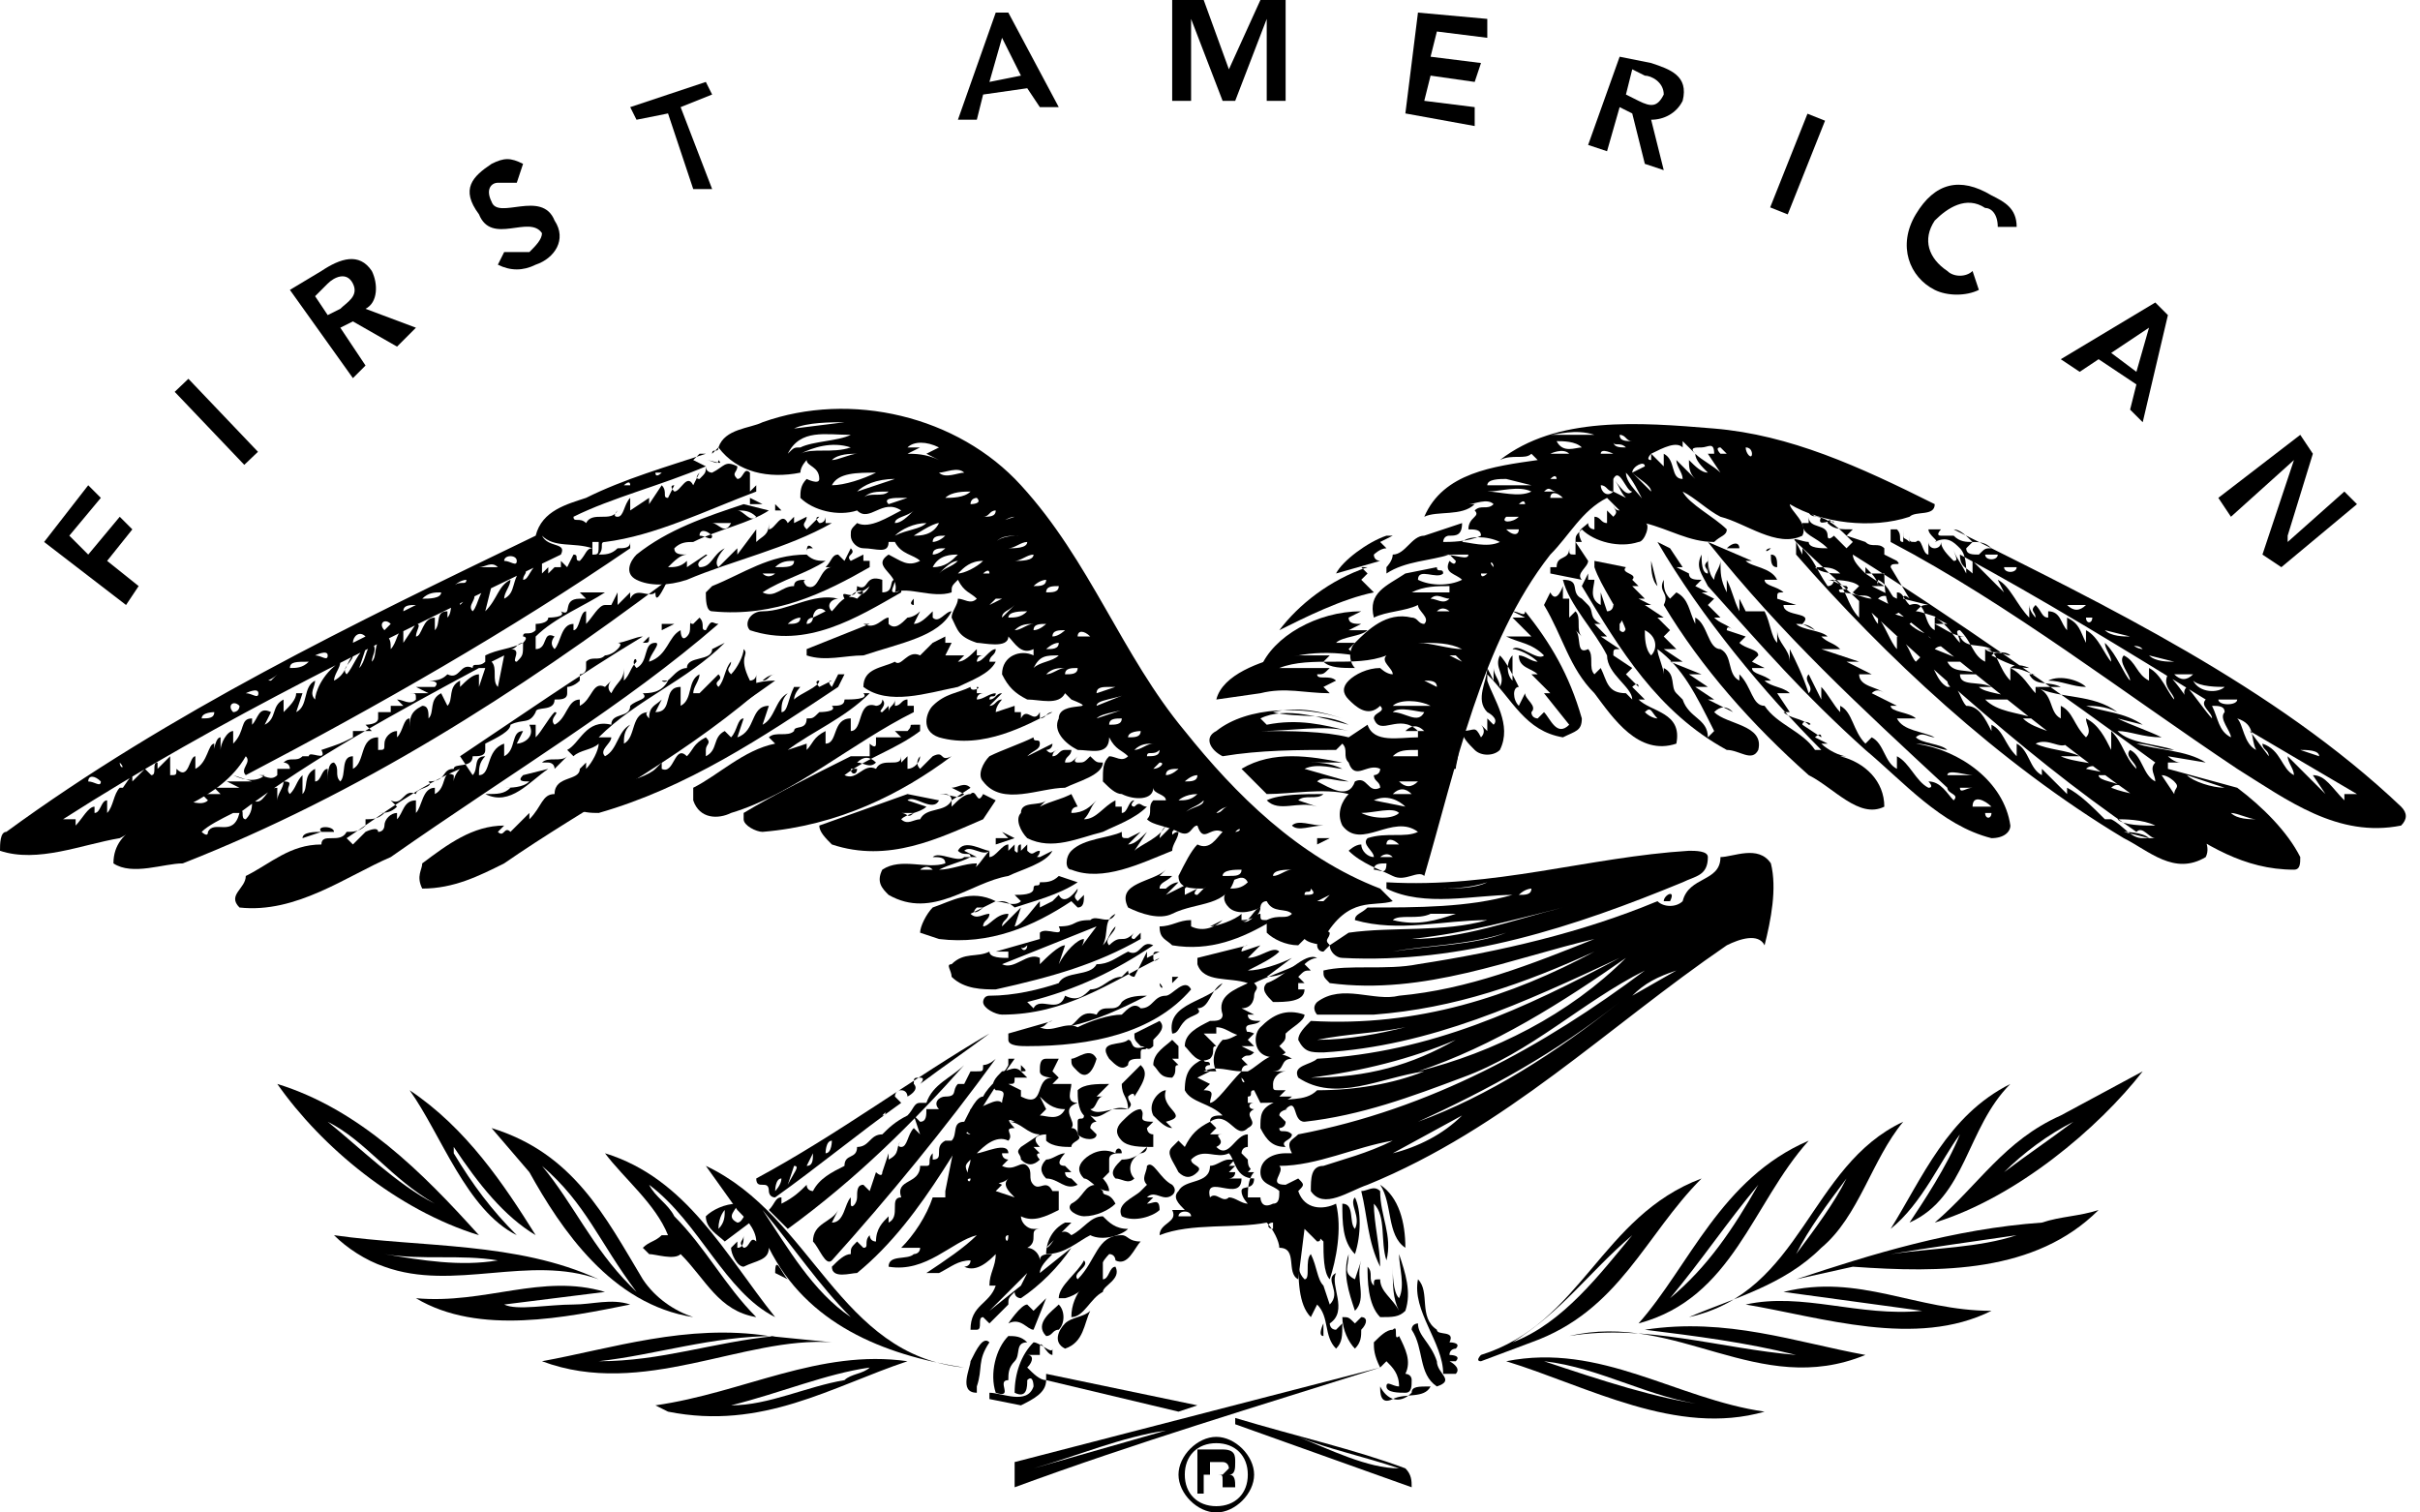 <svg version="1.1" id="Layer_1" xmlns="http://www.w3.org/2000/svg" xmlns:xlink="http://www.w3.org/1999/xlink" x="0px" y="0px"
	 viewBox="0 0 38.4 24" enable-background="new 0 0 38.4 24" xml:space="preserve">
<g>
	<polygon points="0.7,8.6 1.4,7.7 1.6,7.9 1.1,8.5 1.4,8.8 1.9,8.2 2.1,8.4 1.7,8.9 2.2,9.3 2,9.6 	"/>
	<rect x="3.3" y="5.9" transform="matrix(0.724 -0.69 0.69 0.724 -3.688 4.223)" width="0.3" height="1.6"/>
	<path d="M4.6,4.6l0.5-0.3c0.3-0.2,0.6-0.3,0.8,0C6,4.5,6,4.8,5.8,4.9l0.8,0.3L6.3,5.5L5.6,5.1L5.4,5.2l0.4,0.6L5.6,6L4.6,4.6
		 M5.4,4.9c0.1-0.1,0.3-0.2,0.2-0.4c-0.1-0.2-0.3-0.1-0.4,0L5,4.7L5.2,5L5.4,4.9z"/>
	<path d="M8.2,2.9c-0.1,0-0.2,0-0.3,0C7.8,2.9,7.7,3,7.8,3.2c0.1,0.3,0.8-0.2,1,0.3c0.2,0.3,0,0.6-0.3,0.7c-0.2,0.1-0.4,0.1-0.6,0
		L8,4C8.1,4,8.2,4,8.4,4c0.1-0.1,0.2-0.2,0.2-0.3c-0.2-0.3-0.8,0.2-1-0.3C7.3,3,7.5,2.8,7.8,2.6C8,2.5,8.1,2.5,8.3,2.6L8.2,2.9z"/>
	<polygon points="10.6,1.8 10.1,1.9 10,1.7 11.2,1.3 11.3,1.5 10.8,1.7 11.3,3 11,3 	"/>
	<path d="M15.7,1.3l0.2-0.7l0.3,0.6L15.7,1.3 M15.2,1.9l0.3,0l0.1-0.4l0.7-0.1l0.2,0.3l0.3,0L16,0.2l-0.2,0L15.2,1.9z"/>
	<polygon points="18.6,0 19.1,0 19.5,1.1 20,0 20.4,0 20.4,1.6 20.1,1.6 20.1,0.3 20.1,0.3 19.6,1.6 19.4,1.6 18.9,0.3 18.9,0.3 
		18.9,1.6 18.6,1.6 	"/>
	<polygon points="22.5,0.2 23.6,0.3 23.6,0.6 22.8,0.5 22.7,0.9 23.5,1 23.4,1.3 22.7,1.2 22.6,1.6 23.4,1.7 23.4,2 22.3,1.8 	"/>
	<path d="M25.8,1.5l0.1-0.4l0.2,0.1c0.1,0,0.3,0.1,0.3,0.3c-0.1,0.2-0.2,0.2-0.4,0.1L25.8,1.5 M25.2,2.3l0.3,0.1l0.2-0.7l0.2,0.1
		l0.2,0.8l0.3,0.1l-0.2-0.8c0.2,0,0.4-0.1,0.5-0.3c0.1-0.4-0.2-0.5-0.5-0.6l-0.5-0.1L25.2,2.3z"/>
	<rect x="27.7" y="2.4" transform="matrix(0.37 -0.929 0.929 0.37 15.61 28.136)" width="1.6" height="0.3"/>
	<path d="M31.7,3.6c0-0.2-0.1-0.3-0.2-0.3c-0.3-0.2-0.6,0-0.8,0.2c-0.2,0.3-0.1,0.6,0.2,0.8c0.1,0.1,0.3,0.1,0.4,0l0.1,0.3
		c-0.2,0.1-0.5,0.1-0.7,0c-0.4-0.2-0.6-0.7-0.3-1.2c0.3-0.5,0.7-0.6,1.2-0.3C31.8,3.2,32,3.3,32,3.6L31.7,3.6z"/>
	<path d="M33.5,5.6l0.6-0.4l-0.2,0.7L33.5,5.6 M32.7,5.7l0.3,0.2l0.3-0.2l0.6,0.4l-0.1,0.4L34,6.7L34.4,5l-0.2-0.2L32.7,5.7z"/>
	<polygon points="36.5,6.9 36.7,7.2 36.3,8.5 36.3,8.6 36.3,8.6 36.3,8.6 37.2,7.8 37.4,8 36.2,9 35.9,8.8 36.4,7.3 36.4,7.3 
		35.4,8.2 35.2,7.9 	"/>
	<path d="M11.4,7.1l-0.1,0.1C11.3,7.1,11.4,7.2,11.4,7.1L11.4,7.1z"/>
	<path d="M11.2,7.3L11.2,7.3c0.1,0,0.3,0.1,0.2,0l0,0C11.4,7.4,11.3,7.3,11.2,7.3z"/>
	<polygon points="12.1,8 12.1,8 11.9,7.9 11.9,8 	"/>
	<polygon points="12.6,8 12.5,8 12.5,8 	"/>
	<polygon points="12.4,8.1 12.3,8 12.3,8.1 	"/>
	<path d="M12.2,8.1c-0.3,0.2-0.8,0.3-1.2,0.5V8.6c-0.1,0-0.2,0-0.3,0.1c0,0.1,0.1,0.1,0.2,0.1c-0.1,0-0.2,0.1-0.3,0.2
		c0.1,0,0.2,0,0.3-0.1l0,0.1l0.3-0.2c0.1,0-0.2,0.1-0.1,0.2c0.2,0,0.2-0.2,0.4-0.3c0,0-0.2,0.2-0.1,0.3l0.3-0.3c0-0.1,0,0.1,0,0.1
		L12,8.4l0,0.2c0.1-0.1,0.2-0.1,0.2-0.3l0,0.1c0.1,0,0.2-0.3,0.3-0.1l0.1-0.1c0,0,0,0.1,0,0.1l0,0l0.2-0.1c0,0.1-0.1,0.1,0,0.2
		L13,8.2c-0.1,0,0,0.1,0,0.1c0.1,0,0.1-0.1,0.1-0.1c0,0,0,0,0,0.1l0.1,0c-0.7,0.4-1.6,0.6-2.3,0.9c-0.3,0.1-0.6,0.1-0.8,0
		c-0.2-0.1-0.1-0.3,0-0.4c0.5-0.4,1.1-0.6,1.7-0.8L12.2,8.1 M11.7,8.1L11.7,8.1c0.1,0,0.2,0.2,0.3,0.1C11.9,8.1,11.8,8.1,11.7,8.1
		 M11.3,8.3c0.1,0,0.2,0.2,0.3,0C11.5,8.3,11.4,8.3,11.3,8.3 M11.1,8.5c0.1,0,0.2,0.1,0.2,0C11.2,8.4,11.1,8.4,11.1,8.5z"/>
	<path d="M26.5,8.7l-0.2-0.1c0.7,1.2,1.7,2.4,2.6,3.3c0,0,0,0-0.1,0c-0.2-0.3-0.6-0.4-0.8-0.7c-0.2,0-0.2-0.3-0.4-0.5l0,0.1
		c-0.2-0.1-0.1-0.4-0.3-0.5c-0.2,0-0.2-0.4-0.4-0.5c0,0,0,0.1,0,0.1c-0.1-0.2-0.1-0.4-0.3-0.5l-0.1,0.1c-0.1-0.1-0.1-0.2-0.1-0.3
		c-0.1,0.2,0.1,0.2,0,0.4c0.6,1,1.4,1.9,2.3,2.7c0.4,0.2,0.8,0.7,1.2,0.5c0-0.4-0.3-0.7-0.7-0.8c0,0,0,0,0.1,0
		c-0.1,0-0.3-0.1-0.4-0.2c0,0,0,0,0.1,0l-0.2-0.1c0,0,0.1-0.1,0.1,0l-0.3-0.2c0-0.1,0.2,0,0.1,0c-0.1-0.1-0.3-0.1-0.4-0.2h0.1
		L28.2,11l0.2,0c-0.1-0.1-0.3-0.1-0.4-0.2h0.1c-0.1-0.1-0.3-0.1-0.3-0.2c0.1,0,0.2,0,0.2,0l-0.2-0.1c0,0,0.1-0.1,0.1-0.1
		c0-0.1-0.2-0.1-0.3-0.2l0.1-0.1L27.4,10c0-0.1,0.1,0,0.1,0c-0.1-0.1-0.2-0.1-0.3-0.2c0,0,0.1,0,0.1,0l-0.1-0.1l0,0l-0.1-0.1
		l0.1-0.1L27,9.4l0.1,0l-0.2-0.1l0.1-0.1c-0.1,0-0.2,0-0.2-0.1c0,0,0,0,0,0l-0.2-0.1l0,0c0,0,0.1,0,0.1,0L26.5,8.7L26.5,8.7z"/>
	<path d="M27.6,8.7l-0.2,0C27.5,8.6,27.6,8.6,27.6,8.7z"/>
	<path d="M13.1,8.7L13.1,8.7l0.1,0C13.2,8.7,13.2,8.7,13.1,8.7z"/>
	<path d="M28.1,8.7C28,8.7,28,8.8,28.1,8.7L28.1,8.7L28.1,8.7z"/>
	<path d="M28.2,9c-0.1,0-0.1-0.1-0.1-0.2C28.2,8.8,28.2,8.9,28.2,9z"/>
	<path d="M26.1,8.8V9h0C26.1,8.9,26.1,8.9,26.1,8.8z"/>
	<polygon points="14,8.9 14,8.9 14,8.9 	"/>
	<path d="M26.3,9.3c-0.1-0.1-0.1-0.3-0.1-0.4L26.3,9.3z"/>
	<path d="M27.1,9.1c0-0.1-0.1-0.1,0-0.2V9.1z"/>
	<path d="M12.9,8.7c-0.1,0-0.1,0-0.1,0.1c0.1,0.1,0.2,0.1,0.3,0.1c-0.3,0.2-0.7,0.3-1,0.5c0.2,0.1,0.3-0.1,0.5-0.1
		c0-0.1,0.1-0.1,0.2-0.1c-0.1,0,0,0.1,0,0.1c0.2,0.1,0.2-0.3,0.4-0.3L13.1,9c0.1-0.1,0.1-0.2,0.2-0.2l0.1,0.1l0.1-0.2
		c0.1,0.1-0.1,0.1,0,0.2l0.2-0.1v0.1l0.1,0L13.8,9c-0.7,0.4-1.5,0.8-2.5,0.7c-0.1,0-0.1-0.2-0.1-0.3l0.1-0.1
		c0.5-0.2,0.9-0.5,1.5-0.5C12.8,8.7,12.8,8.6,12.9,8.7 M12.8,8.9L12.8,8.9L12.8,8.9L12.8,8.9 M12.3,9L12.3,9c0.2,0,0.3,0,0.3-0.1
		C12.5,8.9,12.4,8.9,12.3,9 M12.1,9.1c0.1,0.1,0.2,0,0.2,0C12.2,9.1,12.1,9.1,12.1,9.1z"/>
	<path d="M20.3,10c0.4-0.2,1-0.5,1.5-0.6l-0.1-0.1l0,0l-0.1-0.1l0.1-0.1l-0.1-0.1c0,0,0,0,0.1,0C21.1,9.2,20.6,9.6,20.3,10z"/>
	<path d="M24.3,9.4V9.3C24.3,9.3,24.3,9.4,24.3,9.4L24.3,9.4z"/>
	<polygon points="24.2,9.6 24.2,9.5 24.2,9.5 	"/>
	<path d="M14.5,9.5L14.5,9.5c-0.1,0.1,0,0.1,0,0.1L14.5,9.5z"/>
	<path d="M15.1,9.7c-0.1,0-0.2,0.2-0.3,0.1c0,0,0,0,0-0.1c-0.1,0.1-0.2,0.2-0.3,0.2l0.1-0.2c-0.1,0.1-0.2,0.1-0.2,0.1V9.8
		c-0.1,0.1-0.2,0.2-0.3,0.1l0-0.1c-0.1,0-0.2,0.2-0.4,0.1l0.1,0l-1,0.4v0.1c0.3,0.1,0.6,0,0.9,0C14.3,10.2,14.9,10.1,15.1,9.7z"/>
	<path d="M21.6,9.7c-0.7,0-1.4,0.4-1.6,0.9c0.4-0.2,0.9-0.3,1.5-0.2l-0.1-0.1l0.1-0.1l-0.3,0c0.1-0.1,0.4-0.1,0.5-0.2
		c-0.1,0-0.2,0-0.3,0l0.2-0.1c-0.1,0-0.2,0-0.2-0.1L21.6,9.7z"/>
	<path d="M14,9.2c0,0.1,0,0.2,0,0.2c0.2,0,0.1-0.2,0.2-0.2c0,0.1-0.1,0.2,0,0.2c0,0,0.1,0,0.1-0.1v0.1c-0.7,0.4-1.5,0.9-2.4,0.6
		c-0.1-0.1,0-0.3,0.2-0.3c0.4,0,0.8-0.3,1.2-0.2c-0.1,0-0.2,0.1-0.1,0.2l0,0c0.1-0.1,0.2-0.3,0.4-0.2l0.1-0.1
		c-0.1-0.1-0.2,0.1-0.3,0.1c-0.1-0.2,0.2,0.1,0.2-0.2c0.2,0.1,0.1-0.2,0.4-0.1C13.9,9.2,13.9,9.2,14,9.2 M13.6,9.4
		c0.1,0.1,0.2-0.1,0.2-0.1C13.8,9.3,13.7,9.4,13.6,9.4 M13.1,9.7c-0.1-0.1-0.2,0-0.2,0.1L13.1,9.7L13.1,9.7 M12.8,9.9L12.8,9.9
		c0.1,0,0.1-0.1,0.1-0.1C12.9,9.8,12.8,9.8,12.8,9.9 M12.5,9.9L12.5,9.9c0.1,0,0.2,0,0.2-0.1C12.7,9.8,12.6,9.8,12.5,9.9z"/>
	<polygon points="10.7,9.9 10.5,9.9 10.5,10 	"/>
	<polygon points="10.4,10.1 10.4,10.1 10.5,10 10.5,10 	"/>
	<path d="M14.8,10.2l-0.2,0.2c-0.2-0.1-0.3,0.2-0.4,0.1c-0.2,0.1-0.5,0.1-0.5,0.4c0.4,0.3,1,0.1,1.5,0c0.2-0.1,0.5-0.2,0.6-0.4h-0.1
		c0-0.1,0.1-0.1,0.1-0.2c-0.1,0-0.2,0.2-0.3,0.2c0,0,0-0.1,0.1-0.1h-0.1v-0.1c-0.1,0.1-0.2,0.2-0.3,0.2l0.1-0.1L15,10.4l0.1-0.2
		l-0.1,0c0,0,0-0.1,0-0.1l-0.2,0.1C14.8,10.3,14.8,10.2,14.8,10.2z"/>
	<path d="M11.8,10.3c0,0.1-0.1,0.3-0.2,0.4c-0.1-0.1,0-0.1,0-0.2c-0.1,0.1-0.1,0.3-0.2,0.4c-0.1-0.1,0.1-0.1,0-0.2L11.1,11H11
		c0-0.1,0.1-0.2,0.1-0.3c-0.2,0.1-0.1,0.4-0.3,0.5l0-0.3c-0.3,0-0.1,0.4-0.4,0.4l0.1-0.2c-0.1,0.1-0.2,0.1-0.2,0.3
		c0,0-0.1-0.1,0-0.1c-0.3,0-0.2,0.4-0.4,0.5c0-0.1,0-0.2,0.1-0.3c-0.2,0.1-0.2,0.4-0.4,0.5c-0.1-0.1,0.1-0.2,0.1-0.3H9.5
		c0.6-0.6,1.4-0.9,2-1.5l-0.2,0.1c0,0.2-0.4,0.1-0.4,0.3c-0.2,0-0.3,0.3-0.4,0.2l0.1,0C10.5,11,10.3,11,10.2,11
		c0.1,0.1-0.1,0.1-0.2,0.2c0,0.2-0.3,0.1-0.3,0.3c-0.4-0.1-0.5,0.3-0.7,0.4l0.1,0.1c0.1-0.1,0.3-0.1,0.4-0.2c0,0.1-0.1,0.3-0.2,0.4
		l0-0.1l-0.1,0.1c0,0.2-0.4,0.1-0.4,0.4c-0.2,0-0.2,0.2-0.4,0.4l0-0.1c-0.1,0.1-0.2,0.2-0.3,0.3c-0.1-0.1-0.1,0.1-0.2,0
		c0.1-0.1,0.1-0.1,0.1-0.1c-0.5,0-0.9,0.3-1.3,0.6c0,0.1-0.1,0.2,0,0.4c0.5,0,0.9-0.2,1.3-0.4c1.3-0.9,2.7-1.6,4-2.7
		c0-0.1,0-0.2,0-0.3v0c0,0.1-0.1,0.1-0.1,0.1C11.7,10.4,11.9,10.4,11.8,10.3z"/>
	<path d="M25.1,11.4c0,0.2-0.1,0.2-0.3,0.3c-0.6-0.1-0.8-0.6-1.2-1l0,0.1c0.1,0.3,0.4,0.7,0.2,1.1c-0.1,0.1-0.3,0.1-0.4,0
		c-0.1-0.1-0.2-0.2-0.2-0.3c0.2,0,0.2-0.1,0.3,0.1c0.1-0.1,0-0.2,0-0.2l0.1,0.1v-0.2l0.1,0.1c0.1-0.1-0.1-0.2-0.1-0.2c0,0,0,0,0,0
		c-0.2-0.2,0-0.5,0-0.7l0.1,0.2c0-0.1,0-0.1,0-0.2c0,0.1,0.1,0.2,0.1,0.3c0.1-0.2-0.1-0.3,0-0.5c0.1,0.1,0.2,0.3,0.3,0.5
		c-0.1,0-0.1,0.2,0,0.3l0,0l0.1-0.2c0,0.1,0.2,0.2,0.1,0.3c0,0.1,0.1,0.1,0.1,0.1l0.1-0.1c0.1,0.1,0.2,0.4,0.4,0.2L24.5,11
		c0.1,0,0.1,0,0.1,0l0,0c-0.1-0.1-0.2-0.2-0.3-0.3l0.1,0c-0.1-0.1-0.3-0.1-0.3-0.3c0.1,0,0.2,0.1,0.3,0.1c-0.1-0.1-0.3-0.2-0.4-0.2
		c0.1-0.1,0.4,0.2,0.5,0.1c-0.2-0.2-0.4-0.2-0.6-0.3l0.4,0L24,9.8c-0.1,0,0.1,0,0.2,0l0,0L24,9.7c0.1,0,0.2,0.1,0.2,0
		C24.6,10.2,24.9,10.7,25.1,11.4 M24,10.4L24,10.4c-0.1,0.1-0.1,0.3,0,0.4L24,10.4z"/>
	<rect x="12.9" y="10.6" width="0" height="0.1"/>
	<path d="M13.3,10.7l-0.1,0.2c0,0-0.1-0.1,0-0.1L13,10.9c0,0-0.1-0.1,0-0.1c0,0.1-0.3,0.2-0.4,0.3c0-0.1,0.1-0.2,0.1-0.2l-0.1,0
		c-0.1,0.2-0.1,0.4-0.2,0.4c0-0.1,0-0.2,0.1-0.3c-0.2,0.1-0.2,0.4-0.4,0.5l0.1-0.3c-0.3,0-0.2,0.4-0.5,0.5l0.1-0.3
		c-0.1,0-0.1,0.2-0.2,0.3l-0.1-0.1c-0.2,0.1-0.1,0.3-0.3,0.4l0-0.1c0-0.1,0.1-0.1,0-0.2C11,11.8,11,11.9,10.9,12
		c-0.2-0.2-0.2,0.3-0.4,0.2c0,0,0-0.1,0-0.1l-0.1,0.1c-0.1,0.1-0.4,0.2-0.5,0.2c0.8-0.5,1.7-1.1,2.4-1.6c-0.3,0-0.5,0.1-0.7,0.2l0,0
		c0,0.1-0.1,0.1-0.2,0.1l0.1,0.1c-0.1,0.1-0.2,0.1-0.3,0.1l0.1,0.1c-0.3,0.1-0.3,0.3-0.6,0.3c0.1,0.1-0.2,0.1-0.2,0.2
		c-0.3-0.1-0.1,0.3-0.4,0.2c-0.3,0.2-0.8,0.4-1,0.7c0.1,0.1,0.3,0.1,0.4,0.1c1.4-0.4,2.6-1.2,3.8-2l0.1-0.2
		C13.4,10.7,13.3,10.7,13.3,10.7z"/>
	<path d="M12.3,10.7c-0.1,0-0.1,0.1-0.2,0.1C12.2,10.7,12.3,10.7,12.3,10.7z"/>
	<path d="M15.4,10.9C15.2,11,15,11,14.8,11.2c-0.1,0.1-0.2,0.4,0.1,0.5c0.7,0.2,1.4-0.2,1.8-0.4c-0.1,0-0.1,0.1-0.2,0.1
		c0-0.1,0-0.1,0-0.1c-0.1,0.2-0.2-0.1-0.3,0.1l0-0.1h-0.1c0,0,0-0.1,0-0.1l-0.3,0.1c0-0.1,0.1-0.2,0.1-0.2c-0.1,0-0.1,0.1-0.2,0.1
		l0.2-0.2c-0.1,0-0.1,0.1-0.2,0.1c0-0.1,0.1,0,0.1-0.1c-0.1,0-0.2,0.1-0.3,0.1c0-0.1,0.1-0.1,0.1-0.1h-0.1l0-0.1
		C15.6,10.9,15.4,11,15.4,10.9z"/>
	<path d="M25.1,9.5L25.1,9.5l0.1,0.1h0c0.1,0.1,0,0.2,0.2,0.3l-0.1,0l0.2,0.2c0,0-0.1,0-0.1,0l0.3,0.2c-0.1,0-0.1,0-0.1,0.1l0.3,0.2
		c0,0,0,0-0.1,0.1l0.2,0.2c0-0.1-0.1,0-0.1,0l0,0l0.2,0.2c0,0-0.1,0-0.1,0l0,0c0.2,0.2,0.7,0.2,0.6,0.7c-0.6,0.2-1-0.4-1.3-0.8
		c-0.4-0.4-0.5-0.9-0.8-1.4l0.1-0.2c0.1,0.2,0.2-0.1,0.2-0.1v0.2h0.1c0,0.1,0,0.2,0,0.3l0.1-0.1c0.1,0.1,0,0.3,0.1,0.4L25,10
		c0.1,0.1,0,0.4,0.2,0.3c0.1,0.1,0,0.3,0.1,0.4l0.1-0.1c0.1,0.2,0.1,0.4,0.4,0.4l0.1,0.1c0-0.2-0.4-0.4-0.4-0.7
		c-0.2-0.4-0.6-0.8-0.7-1.2C25.1,9.2,24.9,9.4,25.1,9.5 M26.1,11.3c0.1,0.1,0.2,0.1,0.2,0.1C26.2,11.3,26.2,11.2,26.1,11.3z"/>
	<path d="M25.8,9c-0.1,0.1,0.2,0.1,0.1,0.2L26,9.3c0.1,0-0.1,0-0.1,0l0.2,0.2c0,0,0,0-0.1,0l0,0l0.2,0.1c0,0-0.1,0-0.1,0l0.3,0.2
		c0,0-0.1,0-0.1,0l0.2,0.2l-0.1,0.1l0.2,0.2c-0.1,0-0.1,0-0.2,0l0.3,0.2c0.1,0-0.1,0-0.2,0l0.5,0.2c-0.1,0-0.1,0-0.2,0l0.3,0.2
		c-0.1,0-0.1,0-0.2,0l0.3,0.2c0,0-0.1,0-0.1,0l0.4,0.2c-0.1-0.1-0.2-0.1-0.3,0c0.2,0.2,0.8,0.2,0.7,0.6c-0.1,0.2-0.3,0-0.5,0
		c-1.1-0.6-1.7-1.6-2.3-2.6l0.1-0.2c0,0,0,0,0,0h0v0h0c0,0,0,0.1,0,0.1l0.1,0c0,0.1-0.1,0.3,0.1,0.4c0,0,0-0.1,0-0.2l0.1,0.3
		c0.1,0,0.1-0.1,0.1-0.1c0.1,0,0.2,0.2,0.1,0.3V10c0.1,0.1,0.1-0.1,0.1,0c-0.1-0.3-0.4-0.7-0.5-1l0-0.1L25.8,9 M26.1,10
		c0,0.1,0,0.3,0.1,0.4C26.3,10.3,26.3,10.1,26.1,10 M26.3,10.3c0,0.1,0.1,0.3,0.1,0.4l0-0.1c0.2,0.1,0.1,0.3,0.2,0.4l0,0l0.1,0.1
		c0.1,0.3,0.4,0.3,0.4,0.6l0.1-0.1C26.9,11,26.7,10.6,26.3,10.3 M27.6,11.6l0.1,0C27.7,11.6,27.6,11.6,27.6,11.6z"/>
	<path d="M16.4,11.7c-0.2,0.1-0.5,0.2-0.7,0.3c-0.1,0.1-0.2,0.3-0.1,0.4c0.3,0.4,0.9,0.1,1.3,0.1c0.2-0.1,0.6-0.2,0.6-0.4
		c-0.1,0-0.1,0-0.2-0.1c-0.1,0.1-0.1,0.1-0.2,0.1c0,0-0.1,0,0-0.1c-0.1,0.1-0.1,0.1-0.2,0.1c0-0.1,0.1-0.1,0.1-0.2
		c0,0-0.1,0.1-0.1,0.1l0.1-0.1c0,0-0.1,0-0.1,0l0,0c-0.1,0-0.1,0.1-0.2,0.1c0,0,0-0.1,0.1-0.1c-0.1,0-0.1,0.1-0.2,0
		c0,0,0.1,0,0.1-0.1L16.3,12c0.1-0.1,0.2-0.1,0.2-0.2C16.5,11.7,16.4,11.8,16.4,11.7z"/>
	<path d="M23.1,11.7c-0.1,0.2-0.2,0.4-0.1,0.5c0,0,0.1,0,0.1,0C23.1,12.1,23.2,11.9,23.1,11.7z"/>
	<path d="M38.1,12.8c0.1,0.1,0.1,0.2,0,0.3c-1,0.2-1.8-0.4-2.6-0.9c-1.8-1.2-3.6-2.6-5.5-3.6c0-0.1,0-0.1,0-0.2v0l0.1,0
		c0.1,0.1,0,0.2,0.1,0.2h0V8.4h0c0,0.2,0,0.1,0.1,0.2c0,0,0-0.1,0-0.1c0,0.1,0,0.1,0.1,0.1c0.1-0.1,0.1,0.2,0.2,0.2V8.6
		c0,0,0,0.1,0.1,0.1c0,0,0.1,0,0.1-0.1V8.6c0,0.1,0.1,0.2,0.2,0.3c0.1,0,0-0.1,0-0.2c0,0.1,0.1,0.2,0.2,0.4c0-0.1,0-0.3-0.1-0.4
		c-0.1-0.1-0.2-0.2-0.4-0.1c0.1,0-0.1-0.1-0.1-0.2c0,0,0.1,0,0.2,0c0,0-0.1,0.1,0,0.1l0.3,0c0,0,0,0-0.1,0c0.1,0.1,0.2,0.1,0.3,0.1
		c0,0,0,0-0.1,0.1c0,0.1,0.1,0.1,0.2,0.1c0.1-0.1,0.1-0.1,0.2-0.1c-0.1-0.1-0.2-0.1-0.3-0.1l0,0c-0.1-0.1-0.2-0.2-0.3-0.2
		C33.4,9.6,36.1,10.9,38.1,12.8 M29.8,8.5L29.8,8.5l0-0.1h0V8.5 M31.1,8.8c0,0.2,0.1,0.2,0.2,0.3l0-0.2l0.3,0.3l0,0l0.2,0.2
		l-0.1-0.2c0.2,0.1,0.3,0.4,0.5,0.6l0-0.2c0,0.1,0.1,0.2,0.1,0.2c0-0.1-0.1-0.1,0-0.2c0.1,0.1,0.1,0.2,0.2,0.2V9.7
		c0.2,0,0.2,0.2,0.3,0.3V9.8c0.2,0.1,0.2,0.2,0.3,0.4V10c0.2,0.1,0.3,0.4,0.4,0.5c0-0.1-0.1-0.2-0.1-0.3c0.2,0.2,0.3,0.5,0.4,0.6
		c0-0.1-0.2-0.3-0.1-0.4c0.2,0.1,0.2,0.3,0.4,0.4v-0.2c0.2,0.1,0.3,0.4,0.4,0.5c0-0.1-0.2-0.2-0.1-0.4c0.2,0.2,0.3,0.4,0.4,0.5
		c-0.1-0.1-0.2-0.2-0.1-0.3c0.1,0.1,0.3,0.4,0.4,0.5c0-0.1-0.2-0.2-0.1-0.3C33.7,10.3,32.4,9.5,31.1,8.8 M31.5,8.8
		c0,0.1,0.2,0.1,0.2,0L31.5,8.8 M31.8,9L31.8,9c0,0.1,0.2,0.1,0.2,0C31.9,9,31.9,9,31.8,9 M32.6,9.4L32.6,9.4c0,0.1,0.1,0.1,0.1,0
		C32.7,9.5,32.6,9.5,32.6,9.4 M32.8,9.6L32.8,9.6c0.1,0.1,0.2,0.1,0.3,0L32.8,9.6 M33.1,9.8c0,0.1,0.1,0.1,0.1,0L33.1,9.8 M33.4,10
		c0.1,0.1,0.3,0.1,0.4,0.1L33.4,10 M33.8,10.2L33.8,10.2c0.1,0.1,0.2,0.1,0.2,0.1C33.9,10.2,33.8,10.3,33.8,10.2 M34.1,10.4
		c0.1,0.1,0.3,0.1,0.4,0.1L34.1,10.4 M34.5,10.7c0.1,0.1,0.2,0.1,0.3,0L34.5,10.7 M34.8,10.8c0.1,0.2,0.4,0.2,0.5,0.1
		C35.2,10.9,34.9,10.9,34.8,10.8 M35.2,11.1c0,0.1,0.3,0.1,0.3,0L35.2,11.1 M35.1,11.2c0.1,0.2,0.1,0.4,0.3,0.5
		c0-0.1-0.2-0.3-0.1-0.4C35.3,11.2,35.2,11.2,35.1,11.2 M36.1,11.5L36.1,11.5l-0.5-0.1v0L36.1,11.5 M35.5,11.4
		c0.1,0.1,0.1,0.4,0.3,0.5C35.7,11.7,35.8,11.5,35.5,11.4 M37.4,12.6l-1.7-1l0,0l0.3,0.4c0-0.1-0.1-0.1-0.1-0.2
		c0.3,0.1,0.3,0.4,0.5,0.5c0-0.1-0.1-0.2-0.1-0.3c0.2,0.2,0.4,0.4,0.6,0.6l-0.2-0.3c0.2,0,0.3,0.2,0.5,0.4l0-0.1
		C37.3,12.6,37.4,12.6,37.4,12.6L37.4,12.6 M36.3,11.7l-0.1,0l0,0H36.3 M36.5,11.9l0.3,0.1C36.8,11.9,36.6,11.9,36.5,11.9z"/>
	<path d="M9,12c-0.1,0.1-0.3,0-0.4,0.1h0.1c0,0,0.1,0,0.1,0.1L9,12z"/>
	<path d="M13.8,11c-0.4,0.4-0.9,0.6-1.3,0.9l0.3-0.1c0,0.1,0,0.1,0,0.1c0.1-0.1,0.1-0.2,0.3-0.3l0,0.2c0.2,0,0.1-0.4,0.4-0.4v0.2
		c0.2,0,0.1-0.5,0.4-0.4c0,0,0.1,0,0.1-0.1c0.1,0.1-0.1,0.2,0,0.2l0.1-0.1c0,0,0,0.1,0,0.1c0-0.1,0.1-0.1,0.1-0.2c0,0.1,0,0.1,0,0.1
		c0.1,0,0.1-0.1,0.2-0.1c0,0,0,0.1,0,0.1l0.1,0l0,0.1c-1,0.5-1.9,1.3-2.9,1.6c-0.2,0.1-0.5,0.1-0.6-0.2v-0.2
		c0.4-0.2,0.8-0.6,1.3-0.7l-0.1-0.1c0.1-0.1,0.3,0,0.4-0.1l0,0c0-0.1,0.2,0,0.2-0.2c0.1,0,0.1,0,0.2-0.1l0,0c0,0,0.3,0,0.2-0.1
		c0.1,0,0.2,0,0.2-0.1c0.1,0,0.4,0,0.3-0.1C13.6,11,13.7,11,13.8,11 M12.2,12.1L12.2,12.1L12.2,12.1L12.2,12.1z"/>
	<path d="M8.7,12.2l-0.4,0.1c-0.1,0.1,0,0.1,0.1,0.1c-0.1,0.1-0.3,0.1-0.4,0.1c0,0,0.1,0,0.1,0c-0.1,0.1-0.2,0.1-0.4,0.1
		C8.1,12.8,8.4,12.4,8.7,12.2z"/>
	<path d="M15.1,12c-0.2,0.1-0.1-0.1-0.3,0V12l-0.2,0.2c-0.1-0.1,0-0.2,0-0.2c0,0.1-0.1,0.2-0.2,0.2l0-0.2l-0.1,0.1l0-0.1
		c0,0.2-0.3,0-0.4,0.2c-0.2-0.1-0.3,0.2-0.5,0.1c0.4-0.3,0.8-0.4,1.2-0.7v-0.1h-0.1c-0.1,0,0,0-0.1,0.1l-0.2,0l0.1,0.1
		c-0.1,0-0.2,0-0.4,0v0.1c0,0.1-0.1,0-0.1,0V12l-0.3,0c-0.6,0.3-1.2,0.6-1.7,0.9l0,0.1c0,0.1,0.2,0.2,0.3,0.2
		C13.3,13.1,14.3,12.6,15.1,12C15.1,12.1,15.1,12.1,15.1,12L15.1,12 M13.9,12.1c-0.1,0.1-0.2,0-0.3,0C13.7,12,13.8,12,13.9,12.1
		 M13.6,12.2c0,0.1-0.1,0.1-0.1,0C13.5,12.2,13.6,12.2,13.6,12.2z"/>
	<path d="M15.2,12C15.2,12,15.2,12,15.2,12C15.2,12,15.2,12,15.2,12z"/>
	<path d="M15.2,12C15.2,12,15.2,12.1,15.2,12C15.2,12.1,15.2,12,15.2,12z"/>
	<rect x="10" y="8.6" width="0" height="0.1"/>
	<path d="M9.6,8.6c0.8-0.1,1.6-0.5,2.4-0.8l0-0.1l-0.1,0.1V7.5c-0.1-0.1-0.1,0.1-0.2,0.1c-0.1-0.1,0-0.1,0-0.2
		c-0.2-0.1-0.2,0-0.4,0.1c0,0-0.1,0-0.1-0.1c0,0.1,0,0.1-0.1,0.2c-0.1,0,0-0.1,0-0.1L11,7.7c-0.1-0.2-0.2,0.1-0.3,0.1
		c0,0-0.1-0.1,0-0.1l-0.1,0.2c-0.1,0,0-0.1-0.1-0.2L10.3,8l0-0.1L10,8.1l0,0c0-0.1,0-0.1,0-0.2C9.9,8,9.9,8.2,9.8,8.2
		c-0.1,0,0-0.1,0-0.1C9.7,8.3,9.4,8.1,9.3,8.3c-0.1-0.1-0.2,0-0.2-0.1c0.6-0.3,1.4-0.5,2.1-0.8L11,7.3l0.1-0.1c0,0,0.1,0,0.1,0V7.2
		c-0.6,0.2-1.3,0.4-1.9,0.7C9,8,8.6,8.1,8.5,8.5c-2.9,1.4-5.8,2.8-8.4,4.7C0,13.2,0,13.4,0,13.5c0.6,0.2,1.3-0.1,1.9-0.2
		c0.7-0.4,1.6-0.6,2-1.3c0.1,0.1-0.1,0.2,0,0.3C6,11.2,8.1,10,10,8.7V8.6c0,0.1-0.1,0.1-0.2,0.1C9.7,8.8,9.6,8.8,9.5,8.8
		C9.6,8.7,9.5,8.6,9.6,8.6 M10.5,7.5c0,0-0.1,0.1-0.1,0C10.4,7.5,10.4,7.5,10.5,7.5 M10,7.7L10,7.7L9.9,7.7C9.9,7.7,10,7.6,10,7.7
		 M8.2,8.9c0,0.1-0.1,0-0.2,0C8,8.8,8.2,8.8,8.2,8.9 M7.9,9L7.9,9L7.6,9C7.7,9,7.8,8.9,7.9,9 M7.4,9.2c0,0.1-0.1,0-0.2,0.1
		C7.3,9.2,7.4,9.2,7.4,9.2 M7,9.4C7,9.5,6.8,9.5,6.7,9.5C6.8,9.4,6.9,9.4,7,9.4 M6.6,9.6L6.6,9.6L6.4,9.7C6.4,9.6,6.5,9.6,6.6,9.6
		 M6.2,9.9c0,0-0.1,0.1-0.1,0.1C6,9.9,6.1,9.8,6.2,9.9 M5.8,10.1L5.8,10.1l-0.2,0.1C5.6,10.1,5.7,10,5.8,10.1 M5.2,10.4
		c0,0.1-0.1,0-0.2,0C5,10.4,5.2,10.3,5.2,10.4 M4.9,10.5L4.9,10.5c-0.1,0.1-0.2,0.1-0.3,0.1C4.6,10.5,4.7,10.5,4.9,10.5 M4.4,10.7
		C4.4,10.7,4.4,10.7,4.4,10.7L4.4,10.7l-0.1,0.1C4.2,10.8,4.3,10.8,4.4,10.7 M4.1,11c0,0.1-0.1,0-0.2,0C3.9,11,4.1,10.9,4.1,11
		 M3.8,11.2c0,0.1-0.1,0.1-0.1,0.1C3.6,11.2,3.7,11.1,3.8,11.2 M3.4,11.3c0,0.1-0.1,0.1-0.2,0.1C3.2,11.3,3.4,11.3,3.4,11.3 M3,11.6
		L3,11.6C3,11.6,3,11.6,3,11.6L3,11.6 M2.6,11.8C2.6,11.8,2.5,11.8,2.6,11.8C2.4,11.8,2.6,11.8,2.6,11.8 M1.9,12.1
		C2,12.2,1.9,12.2,1.9,12.1L1.9,12.1C1.8,12.1,1.9,12.1,1.9,12.1 M1.6,12.4c0,0.1-0.1,0-0.2,0C1.4,12.3,1.5,12.3,1.6,12.4 M9.2,8.9
		c-0.1,0,0-0.1-0.1-0.1L9,9L8.9,8.9C8.9,9,8.9,9,8.9,9L8.8,9L8.7,9.1l0-0.1L8.6,9.1V8.9C8.4,9,8.4,9.2,8.3,9.2c0-0.1,0.1-0.1,0-0.2
		C8.1,9.2,8.2,9.4,8,9.5c0-0.1,0.1-0.2,0.1-0.3C7.9,9.3,7.9,9.5,7.7,9.7l0.1-0.4c-0.2,0-0.2,0.3-0.3,0.4c-0.1-0.1,0.1-0.2,0-0.3
		L7.3,9.6l0-0.1c-0.2,0-0.1,0.2-0.2,0.3l0-0.1c-0.2,0-0.1,0.2-0.2,0.3l0-0.2c-0.2,0-0.2,0.3-0.3,0.3c0-0.1,0.1-0.2,0-0.2l-0.2,0.3
		l0-0.2c-0.1,0-0.1,0.2-0.2,0.3c0-0.1,0-0.2-0.1-0.2c-0.2,0.1-0.1,0.3-0.2,0.4c0-0.1,0.1-0.2,0-0.3c-0.1,0.1-0.1,0.3-0.2,0.4
		l0.1-0.3c-0.1,0-0.2,0.3-0.3,0.4c-0.1-0.1,0.1-0.2,0.1-0.3c-0.1,0.1-0.1,0.3-0.3,0.4c0-0.1,0.1-0.2,0.1-0.3C5.1,10.7,5,11,5,11.1
		C4.9,11,5,10.9,5,10.8c-0.2,0.1-0.1,0.4-0.3,0.5l0.1-0.3l-0.1,0c0,0.1-0.1,0.2-0.2,0.3l0-0.2c-0.2,0.1-0.1,0.3-0.3,0.4l0.1-0.2
		c-0.2-0.1-0.2,0.1-0.3,0.2v0l0-0.1c-0.2,0-0.1,0.2-0.3,0.4v-0.2c-0.1,0-0.2,0.2-0.2,0.3l0-0.2c-0.1,0-0.1,0.3-0.2,0.4
		c0,0,0.1-0.1,0.1-0.3c-0.1,0-0.1,0.3-0.3,0.4c0-0.1,0-0.1,0-0.2c-0.1,0-0.1,0.4-0.3,0.2c0,0.1,0,0.1-0.1,0.1V12l-0.2,0.2
		c0,0,0-0.1,0-0.1c-0.1,0,0,0.2-0.1,0.2l-0.1-0.1l-0.2,0.2v-0.1c-0.1,0.1-0.2,0.3-0.3,0.4L2,12.5l-0.1,0c-0.1,0.1-0.1,0.3-0.2,0.4
		c0-0.1,0-0.1,0-0.2c-0.1,0-0.1,0.2-0.2,0.2v-0.1c-0.1,0-0.2,0.2-0.3,0.3c0,0,0-0.1,0-0.1H1c2.5-1.6,5.2-2.9,7.9-4.2
		c0.1-0.2-0.2-0.1-0.3-0.3c0.2,0.2,0.5,0.1,0.8,0.2C9.3,8.7,9.3,8.8,9.2,8.9 M9.4,8.8l0-0.2c0,0,0,0,0.1,0C9.5,8.8,9.5,8.8,9.4,8.8z
		"/>
	<rect x="15.3" y="12.3" width="0.1" height="0"/>
	<path d="M15.4,12.5c-0.1-0.1-0.2,0-0.3,0l0.2,0.1c-0.1,0.1-0.2,0-0.4,0h0.1c0,0,0.1,0,0.1,0.1L15.4,12.5z"/>
	<path d="M17,12.6c-0.2,0.1-0.3,0.1-0.5,0.2l0.1-0.1c-0.1,0.1-0.4,0-0.4,0.2c-0.1,0.1,0,0.3,0.1,0.4c0.4,0.2,0.8,0,1.2-0.1
		c0.2-0.1,0.5-0.2,0.7-0.4c-0.1,0-0.1-0.1-0.2,0c0,0-0.1,0,0-0.1c-0.1,0-0.1,0.2-0.2,0.2c0-0.1,0-0.1,0-0.1h-0.1l0-0.1
		c-0.2,0.1-0.3,0.3-0.5,0.3c0.1-0.1,0.1-0.2,0.2-0.3c-0.1,0.1-0.2,0.2-0.4,0.2c0-0.1,0.1-0.1,0.1-0.1L17,12.6L17,12.6z"/>
	<path d="M20.1,12.7c0.2,0.2,0.5,0,0.8,0.1l-0.3-0.1c0.1-0.1,0.3,0,0.4-0.1C20.7,12.6,20.3,12.6,20.1,12.7z"/>
	<path d="M14.9,12.7c-0.1,0.2-0.4-0.1-0.5,0l0.3,0.1c-0.1,0.1-0.3,0.1-0.4,0.2c0.1,0.1,0.2,0,0.3,0c0.1-0.2,0.4-0.1,0.5-0.3l0,0.1
		c0.1-0.1,0.2-0.2,0.3-0.2c0.1-0.1,0.1,0.2,0.2,0l0.2,0.1l-0.2,0.3c-0.7,0.3-1.5,0.7-2.4,0.4c-0.1-0.1-0.2-0.2-0.2-0.3l1.4-0.5
		L14.9,12.7 M14.3,12.9c0.1,0,0.1,0.1,0.2,0C14.4,12.9,14.3,12.9,14.3,12.9z"/>
	<path d="M20.3,12.9c0.2,0,0.4,0,0.6,0C20.7,12.9,20.4,12.9,20.3,12.9z"/>
	<path d="M27.8,8.9c0,0-0.1,0-0.1,0l0,0C27.8,9,28.1,9,28.2,9.2H28c0,0.1,0.2,0.1,0.3,0.2c-0.1,0-0.1,0-0.1,0.1l0.3,0.1
		c-0.1,0-0.1,0-0.2,0c0,0.2,0.5,0.1,0.3,0.3l0.2,0.1c-0.1-0.1-0.2-0.1-0.3-0.1c0.1,0.1,0.4,0.1,0.5,0.2c0,0-0.1,0-0.1,0
		c0.1,0.1,0.2,0.1,0.3,0.2c-0.1,0-0.2,0-0.3,0l0.6,0.2c-0.1,0-0.1,0-0.2,0l0.4,0.2h-0.2c0,0.2,0.3,0.2,0.4,0.3c0,0-0.1-0.1-0.2,0
		l0.4,0.2c0,0-0.1,0-0.1,0c0,0.1,0.3,0.1,0.4,0.2c0,0-0.2,0-0.3,0c0.1,0.2,0.4,0.2,0.6,0.3c-0.1,0-0.2-0.1-0.3,0
		c0.1,0.1,0.4,0.1,0.5,0.2c-0.1,0-0.3-0.1-0.5-0.1c0.7,0.1,1.4,0.6,1.5,1.3c0,0.1-0.1,0.2-0.3,0.2c-0.8-0.2-1.4-0.9-2-1.4
		c-1-0.9-1.6-1.6-2.5-2.6c-0.1-0.2-0.2-0.3-0.1-0.5c0,0.1,0,0.3,0.1,0.3l0-0.3c0,0.1,0,0.3,0.1,0.4c0-0.1,0.1-0.2,0.1-0.3
		c0,0.2,0,0.3,0.1,0.5l0-0.2c0.1,0.2,0.1,0.3,0.2,0.5l0-0.2l0.1,0.2L28,9.7c0.1,0.2,0.1,0.4,0.2,0.5V10c0,0.2,0.2,0.3,0.2,0.5v-0.2
		c0.1,0.2,0.2,0.4,0.3,0.7c0.1-0.1-0.1-0.2,0-0.3l0.2,0.4v-0.2c0.1,0.1,0.2,0.3,0.3,0.4c0,0,0-0.1,0-0.1c0.2,0.1,0.2,0.4,0.4,0.6
		l0.1-0.1c0.2,0.1,0.2,0.4,0.4,0.5V12c0.2,0.1,0.3,0.4,0.5,0.5c0.1,0,0-0.1,0-0.1c0.2,0,0.3,0.2,0.4,0.3c0.1-0.1-0.1-0.1-0.1-0.2
		c-1.4-1.3-2.6-2.4-3.8-3.9L27.8,8.9 M30.9,12.3l0.4,0C31.2,12.3,30.9,12.2,30.9,12.3 M31.1,12.5c0,0.1,0.1,0,0.2,0L31.1,12.5
		 M31.3,12.8h0.3C31.5,12.7,31.3,12.6,31.3,12.8 M31.5,12.9L31.5,12.9c0,0.1,0.1,0.1,0.1,0C31.6,12.9,31.6,12.9,31.5,12.9z"/>
	<path d="M20.5,13.1c0.1,0.1,0.3,0,0.5,0C20.8,13.1,20.6,13,20.5,13.1z"/>
	<path d="M4.3,12.3C4.3,12.3,4.3,12.3,4.3,12.3L4.3,12.3L4.3,12.3L4.3,12.3 M10.4,9.4c-0.1,0.1-0.3-0.1-0.4,0.1c0-0.1,0-0.1,0-0.1
		L9.8,9.6L9.8,9.4L9.7,9.6L9.6,9.6C9.5,9.6,9.4,9.8,9.3,9.9c0-0.1,0-0.2,0-0.2C9.2,9.7,9.2,10,9.1,10l0-0.1c-0.2,0-0.2,0.3-0.3,0.4
		c-0.1-0.1,0-0.2,0-0.2c-0.2-0.1-0.1,0.2-0.3,0.2l0-0.2c0.3-0.3,0.8-0.5,1.1-0.7l-0.4,0l0.1,0.1l-0.1,0C8.9,9.5,9.1,9.8,8.9,9.7
		c0.1,0.1-0.2,0.1-0.2,0.1c0,0.1-0.2,0.1-0.2,0.1l0,0.1c-0.1,0.1-0.2,0-0.2,0.1c0,0,0.1,0,0,0.1c-0.2,0.1-0.4,0.1-0.6,0.2v0.1
		c-0.1,0.1-0.2,0-0.2,0.1c-0.2-0.1-0.2,0.2-0.4,0.1v0c-0.1,0.1-0.2,0.1-0.3,0.1c0,0,0.2,0,0.1,0.1c-0.1,0-0.2,0-0.3,0L6.8,11
		C6.7,11,6.5,11,6.4,11h0.1c0.1,0,0.1,0,0.1,0.1c-0.1,0.1-0.2,0-0.3,0l0.1,0.1l-0.2,0v0.1l-0.2,0l0,0.1c0,0.1-0.2,0.1-0.2,0.1
		l0.1,0.1c-0.1,0-0.2,0-0.3,0v0.1c0,0,0,0,0,0c-0.2,0.1-0.2,0.1-0.5,0.2h0c0.1,0.2-0.2,0-0.2,0.1L5,12L4.7,12l0.1,0
		c-0.1,0.1-0.2,0-0.3,0.1c0,0,0.1,0,0.1,0.1c-0.1,0-0.1,0-0.2,0c0,0,0,0,0,0.1c-0.1,0.1-0.2,0-0.3,0l0.1,0c-0.1,0.1-0.3,0.1-0.5,0
		l0.3,0.1c-0.1,0-0.2,0-0.4,0l0.2,0.1c-0.1,0-0.3,0-0.4,0l0.1,0.1l-0.3,0l0.1,0.1c-0.1,0.1-0.3,0-0.4,0c-0.4,0.3-1.1,0.4-1.1,1
		c0.3,0.2,0.8,0,1.1,0c2.8-1.1,5.3-2.7,7.7-4.5C10.5,9.4,10.4,9.6,10.4,9.4 M2.6,13.2L2.6,13.2l0.2,0C2.8,13.2,2.7,13.2,2.6,13.2
		 M2.8,13L2.8,13L2.8,13C2.8,13,2.8,13,2.8,13H3C3,13,2.9,13,2.8,13 M3.3,13.2c0,0.1-0.1,0-0.1,0c0.1-0.1,0.3-0.2,0.5-0.3h0.1
		C3.7,13.3,3.4,13,3.3,13.2 M7.6,10.9l0-0.2c-0.1,0-0.2,0.1-0.3,0.2V11l0-0.2c-0.2,0.1-0.1,0.3-0.2,0.4L7,11
		c-0.2,0.1-0.1,0.3-0.2,0.4c0-0.1,0-0.2-0.1-0.2c-0.2,0.1-0.2,0.2-0.2,0.4l0-0.2c-0.1,0-0.1,0.2-0.2,0.3l0-0.1
		c-0.1,0-0.2,0.1-0.2,0.2c0,0.1,0,0.1-0.1,0.1v-0.2c-0.3,0-0.2,0.4-0.4,0.5c0-0.1,0-0.2,0-0.2c-0.2,0-0.1,0.3-0.2,0.4
		c-0.1-0.1,0-0.2-0.1-0.3c-0.1,0-0.1,0.2-0.1,0.3h0l0-0.2c-0.1,0-0.1,0.2-0.2,0.2c0-0.1,0-0.1,0-0.2c-0.2,0.1-0.1,0.3-0.2,0.4
		c0-0.1,0-0.2,0-0.3c-0.1,0.1-0.1,0.2-0.2,0.3c-0.1-0.1,0.1-0.2-0.1-0.2c0,0.1-0.1,0.2-0.1,0.3l0-0.2c-0.2,0-0.2,0.3-0.4,0.2
		C4,12.8,4,12.9,3.9,13c-0.1,0,0-0.2-0.1-0.1C5,12,6.3,11.3,7.6,10.6h0.1L7.6,10.9 M7.9,10.9c-0.1-0.1,0-0.3-0.1-0.4L8,10.4
		L7.9,10.9 M8.2,10.5c-0.1,0,0.1-0.2-0.1-0.2c0.1,0,0.1-0.1,0.2-0.1C8.3,10.4,8.3,10.4,8.2,10.5z"/>
	<path d="M17.8,13.2L17.8,13.2c-0.2,0.1-0.6,0.1-0.8,0.3c-0.1,0.1-0.1,0.3,0,0.3c0.5,0.2,1.1-0.1,1.6-0.3c0-0.1,0.1-0.2,0.1-0.3l0,0
		c-0.1,0-0.1,0.1-0.1,0c0,0,0.1-0.1,0-0.1l-0.2,0.2c0-0.1,0.1-0.2,0.1-0.2c-0.1,0.2-0.4,0.3-0.5,0.4l0.2-0.3
		c-0.1,0.1-0.2,0.2-0.3,0.2c0.1-0.1,0.1-0.1,0.2-0.2l-0.2,0.1C17.8,13.3,17.8,13.3,17.8,13.2L17.8,13.2z"/>
	<polygon points="21,13.2 20.7,13.2 20.7,13.2 	"/>
	<path d="M36.5,13.6c-0.2-0.4-0.6-0.8-1-1.1l-1.1-0.3l0-0.1c0.1,0,0.1,0,0.2,0c-0.1,0-0.2-0.1-0.2-0.1l0.6,0.1
		c-0.3-0.2-0.8-0.2-1.1-0.3c0.2,0,0.4,0.1,0.6,0.1c-0.3-0.1-0.7-0.1-0.9-0.3c0.2,0,0.4,0.1,0.7,0.1c-0.2-0.1-0.5-0.2-0.7-0.3
		l0.4,0.1c-0.3-0.2-0.6-0.2-0.9-0.3c0.1,0,0.3,0,0.5,0.1v0c-0.4-0.3-0.9-0.2-1.3-0.4c0.1,0,0.2,0,0.4,0c-0.2-0.1-0.4,0-0.5-0.2
		l0.1,0c-0.1,0-0.2-0.1-0.4-0.1c0.1-0.1,0.3,0,0.3,0c-0.2,0-0.4-0.1-0.6-0.2c0.1-0.1,0.2,0,0.3,0c-0.1-0.1-0.3,0-0.4-0.1
		c0,0,0.1,0,0.1,0c-0.2-0.1-0.4,0-0.5-0.2c0,0,0.1,0,0.1,0c-0.2,0-0.3-0.1-0.5-0.2c0.1,0,0.1,0,0.2,0l-0.2-0.1c0,0,0.1-0.1,0.1,0
		c-0.1,0-0.3-0.1-0.4-0.1c0.1-0.1,0.1-0.1,0.2-0.1l-0.4-0.1c0-0.1,0.1,0,0.1,0L30,9c0-0.1,0.2,0,0.1-0.1l-0.2-0.1l0-0.1
		c-0.1-0.1-0.2,0-0.3-0.1l0,0l-0.3-0.1l0.1-0.1c-0.2,0-0.3,0-0.4-0.1c0,0,0-0.1,0.1,0c0-0.1-0.3,0.1-0.2-0.1c-0.1,0-0.2,0-0.2-0.1
		l0.1,0.1c0.2,0,0.4,0.2,0.6,0.4l-0.1,0.1l-0.2-0.2c0,0-0.1,0.1-0.1,0c0-0.2-0.3-0.1-0.3-0.3c0,0,0,0.1,0,0.1c0,0-0.1,0-0.1,0
		c0,0.2,0.2,0.2,0.4,0.4l0,0c-0.1,0-0.3,0-0.3-0.1c-0.1,0-0.3-0.1-0.2,0c1.7,1.6,3.5,3.3,5.4,4.6l0,0c0.1-0.1,0.2,0.1,0.3,0.1
		c-0.1,0-0.1,0-0.2,0v0c-0.2,0-0.3-0.2-0.5-0.3l-0.1,0c-0.2-0.2-0.4-0.4-0.6-0.5c0,0,0,0.1,0,0.1l-0.4-0.4v0.1
		c-0.2-0.1-0.2-0.4-0.4-0.5l0,0.2c-0.2-0.2-0.2-0.4-0.4-0.5l0,0.1c-0.1-0.2-0.2-0.4-0.4-0.4c-0.1-0.1-0.1-0.3-0.3-0.4
		c0,0.1,0.1,0.1,0,0.1c-0.2-0.1-0.2-0.4-0.4-0.5l-0.1,0.1c-0.1-0.1-0.1-0.3-0.3-0.4v0.2c-0.1-0.1-0.2-0.4-0.3-0.5c0,0,0,0.1,0,0.1
		c-0.1-0.1-0.1-0.3-0.3-0.4v0.3c-0.2-0.2-0.2-0.5-0.4-0.6c0,0,0,0.1-0.1,0.1c-0.2-0.3-0.2-0.4-0.4-0.6c0,0,0,0,0,0.1l-0.1-0.2v0.2
		c1.4,1.6,3.2,3.3,5.2,4.5c0.4,0.2,0.8,0.6,1.3,0.3c0.1-0.2-0.1-0.4-0.1-0.5c-0.2-0.5-0.9-0.4-1.4-0.6c0.1-0.1,0.2,0,0.2,0
		c-0.1-0.1-0.4-0.1-0.4-0.2h0.3l-0.5-0.1c0.1-0.1,0.3,0,0.4,0c-0.2-0.1-0.6-0.1-0.8-0.2H33c-0.2-0.1-0.5-0.1-0.7-0.2
		c0.2-0.1,0.4,0.1,0.5,0c-0.1-0.2-0.5-0.2-0.7-0.4h0.2c-0.3-0.1-0.6-0.1-0.8-0.3c0.1,0,0.3,0,0.5,0c-0.2-0.1-0.5-0.1-0.6-0.2
		c0.1,0,0.2,0,0.2,0c-0.2-0.1-0.5,0-0.5-0.2h0.3c-0.2-0.1-0.4,0-0.5-0.2h0.3l-0.5-0.2c0.1-0.1,0.2,0,0.4,0c-0.1-0.1-0.4-0.1-0.5-0.2
		h0.2c-0.2,0-0.4-0.1-0.5-0.2c0.1-0.1,0.2,0,0.3,0c-0.2-0.1-0.5-0.1-0.6-0.2l0,0c0.1,0.1,0.1,0,0.2,0l-0.4-0.2c0.1-0.1,0.2,0,0.3,0
		l-0.4-0.2l0,0c0,0,0.1,0,0.2,0l-0.3-0.2l0.3,0C29.9,9.6,30,9.6,30,9.7c0,0,0.1,0,0.1,0c1.4,1.1,2.8,2.3,4.3,3.3
		c0.6,0.4,1.2,0.8,2,0.8C36.5,13.8,36.5,13.7,36.5,13.6 M33.7,13.2c0,0,0.3,0,0.4,0.1L33.7,13.2 M34.2,13.1c-0.2,0-0.5,0-0.6-0.1
		C33.7,13,34,13,34.2,13.1 M33.1,10.9c-0.2,0-0.4-0.1-0.6-0.1C32.7,10.7,33,10.8,33.1,10.9 M29.2,9.1c-0.1,0-0.3,0-0.4-0.1
		C29,9,29.1,9,29.2,9.1 M29.2,9.4c-0.1-0.1,0.2,0,0.1-0.1c-0.1,0-0.2-0.1-0.3-0.1c0.1,0,0.4,0,0.5,0.1l-0.1,0.1
		c0.1,0.1,0.2,0,0.3,0.1C29.6,9.5,29.4,9.4,29.2,9.4 M34.2,12.4C34,12.3,34,12,33.8,11.9c-0.1,0.1,0.1,0.2,0.1,0.3
		c-0.2-0.2-0.2-0.4-0.4-0.6l0,0.3c-0.1-0.2-0.2-0.4-0.4-0.5c0,0.1,0.1,0.2,0,0.3c-0.2-0.2-0.2-0.4-0.4-0.5v0.2
		c-0.2-0.1-0.1-0.4-0.4-0.5V11c-0.1-0.1-0.2-0.3-0.4-0.4v0.2c-0.2-0.2-0.2-0.5-0.4-0.5l0,0.2c-0.2-0.1-0.2-0.3-0.4-0.5
		c-0.1,0,0,0.1,0,0.2c-0.1-0.1-0.2-0.3-0.4-0.4l0,0.2c-0.2-0.1-0.1-0.5-0.4-0.4c-0.1-0.1-0.1-0.2-0.2-0.2l0,0.1
		c-0.1,0-0.1-0.2-0.3-0.3l0,0.1c0-0.1-0.1-0.2-0.2-0.3l0,0.1c-0.1-0.1-0.2-0.2-0.2-0.3c1.6,1,3.3,2.2,4.8,3.3
		C34.1,12.2,34.2,12.3,34.2,12.4 M34.5,12.6l-0.2-0.3c0.1,0,0.2,0.1,0.2,0.1C34.6,12.5,34.5,12.5,34.5,12.6 M35.3,12.5
		c-0.2,0-0.5-0.1-0.6-0.2L35.3,12.5 M34.9,12.7l-0.1-0.1L34.9,12.7L34.9,12.7 M35.2,12.6l0.2,0.1l0,0L35.2,12.6L35.2,12.6
		 M35.4,12.9c0.1,0,0.3,0.1,0.4,0.1C35.7,13,35.5,13,35.4,12.9z"/>
	<path d="M29.8,9.7L29.8,9.7C29.9,9.7,29.8,9.7,29.8,9.7z"/>
	<path d="M10.2,10.2c0.1,0,0.1,0,0.1-0.1C10.3,10.1,10.3,10.1,10.2,10.2z"/>
	<path d="M11.4,9.9c-0.1,0-0.1-0.1-0.2,0.1c-0.1,0,0-0.1-0.1-0.2L11,9.9c-0.1,0,0-0.1,0-0.1c-0.1,0.1,0,0.2-0.1,0.3
		c-0.1,0.1-0.1-0.1-0.1-0.1c-0.2,0.1-0.2,0.4-0.5,0.5c0-0.1,0.2-0.3,0.1-0.3c-0.2,0-0.1,0.3-0.3,0.4c-0.1-0.1,0-0.2,0-0.1
		c-0.1,0.1-0.1,0.2-0.2,0.3v-0.2h0c0,0.2-0.1,0.2-0.2,0.4c-0.1-0.1,0-0.2,0-0.2l-0.1,0.1c-0.2-0.1-0.2,0.2-0.4,0.3c0,0,0-0.1,0-0.1
		c-0.2,0-0.2,0.3-0.4,0.4c-0.1-0.1,0.1-0.2,0-0.2c-0.1,0.1-0.2,0.3-0.3,0.4l0-0.2l-0.1,0c0.1,0.2-0.1,0.3-0.2,0.3l0.1-0.2
		c-0.2,0-0.1,0.3-0.3,0.4v-0.2c-0.3,0.1-0.2,0.5-0.4,0.5c0-0.1,0-0.2,0.1-0.3c-0.2,0-0.1,0.2-0.2,0.3L7.3,12
		c0.9-0.6,1.9-1.3,2.9-1.9c-0.1,0-0.3,0.1-0.4,0.1c0,0,0.1,0,0,0.1c-0.1,0.1-0.2,0.1-0.2,0.1l0,0c-0.1,0.1-0.2,0-0.3,0.1l0,0.1
		c0,0.1-0.1,0.1-0.1,0.1l0,0.1c-0.1,0.1-0.2,0.1-0.2,0.1v0.1c0,0.1-0.1,0.1-0.2,0.1c0,0.2-0.3,0.1-0.3,0.2c-0.1,0.2-0.2,0.1-0.4,0.2
		c0,0.1-0.2,0.2-0.4,0.3v0.1c0,0.1-0.1,0.1-0.2,0.1c0,0.2-0.3,0.1-0.3,0.2c-0.2,0-0.1,0.2-0.4,0.2c0.1,0.1-0.2,0.1-0.2,0.2
		c-0.2-0.1-0.2,0.2-0.4,0.1l0.1,0.1c-0.1,0.1-0.2,0.1-0.3,0.1l0.1,0c-0.1,0.1-0.2,0.1-0.3,0.1l0,0.1c-0.1,0.1-0.2,0.1-0.3,0.1
		c-0.1,0.2-0.4,0-0.4,0.2c-0.5,0-0.8,0.3-1.2,0.5c0,0.2-0.3,0.3-0.1,0.5c0.9,0.1,1.7-0.5,2.4-0.8C8.2,12.2,9.9,11.2,11.4,9.9
		L11.4,9.9 M4.8,13.3c0-0.1,0.2-0.1,0.3-0.1L4.8,13.3 M5.1,13.2c-0.1-0.1,0.2-0.1,0.2,0C5.2,13.2,5.1,13.2,5.1,13.2 M7.2,12.4v-0.1
		c-0.2-0.1-0.1,0.2-0.3,0.3v-0.1c-0.2,0-0.2,0.3-0.3,0.4l0-0.2c-0.2,0-0.2,0.2-0.3,0.3c0,0,0-0.1,0-0.1c-0.1,0-0.2,0.1-0.2,0.2
		c0,0,0,0.1-0.1,0.1c0-0.1-0.2,0-0.2,0l-0.2,0.2l-0.1-0.1c0.6-0.4,1.1-0.8,1.8-1.1C7.3,12.2,7.2,12.3,7.2,12.4z"/>
	<path d="M16.1,13.3l-0.2-0.1l0.1,0.1c0,0-0.2,0-0.2,0v0.1L16.1,13.3z"/>
	<polygon points="21.1,13.3 20.9,13.3 20.9,13.4 	"/>
	<path d="M15.2,13.5c0.1,0.1,0.2,0,0.2,0.1l0.1,0l-0.2-0.1c0.1-0.1,0.3,0.1,0.4,0C15.6,13.5,15.3,13.3,15.2,13.5z"/>
	<path d="M21.9,8.6c0,0,0.1,0.1,0.1,0.1c-0.1,0-0.2,0.1-0.2,0.1c0,0.1,0.1,0.1,0.1,0.1l-0.7,0.2c0.1-0.2,0.5-0.5,0.8-0.6l0.1,0
		L21.9,8.6z"/>
	<path d="M22,8.7C22,8.7,22,8.7,22,8.7C22,8.7,22,8.7,22,8.7z"/>
	<path d="M27.2,6.8c-1.2-0.1-2.5-0.2-3.4,0.5c0.2-0.1,0.4,0,0.5-0.1l0.1,0.1c-0.7,0.1-1.5,0.2-1.8,0.9c0.2-0.1,0.6,0,0.8-0.2
		c0,0-0.1,0-0.1,0l0,0c0.1,0,0.3-0.1,0.4,0c-0.1,0.1-0.2,0-0.3,0.1c0.1,0.1-0.1,0.1-0.1,0.3c0.1,0,0.2,0,0.2,0.1
		c-0.2,0.1-0.5,0.1-0.6,0.1v0c0,0,0-0.1,0.1-0.1c0.1,0,0.2,0,0.2-0.2l-0.6,0.2c-0.2,0-0.3,0.3-0.5,0.3c0,0,0,0,0,0
		c0,0.1-0.1,0.2-0.1,0.2C22,8.9,22,9.1,22,9.1c0.3-0.2,0.7-0.2,1-0.3l0.1,0.1c0,0,0,0.1-0.1,0c-0.1,0.2,0.1,0.2,0.2,0.3
		c-0.2,0.1-0.5,0.1-0.7,0c0-0.2,0.3,0,0.4-0.1c0-0.1-0.1,0-0.1-0.1l-0.5,0.1c-0.3,0.2-0.6,0.3-0.5,0.7c0.2-0.1,0.5-0.1,0.7-0.2
		c0,0.1,0.2,0.2,0.1,0.3c-0.1,0-0.1-0.1-0.2-0.1c-0.4-0.1-0.7,0.2-0.9,0.4c-0.1,0.1-0.1,0.3,0,0.4c-0.2,0-0.4,0-0.5-0.1
		c0,0,0.1-0.1,0.1-0.1c-0.2,0-0.4,0-0.7,0c-0.4,0.1-1,0.3-1.1,0.7l0.7-0.1c0.4-0.1,0.7,0,1.1,0l-0.1-0.1l0.2-0.1
		c-0.1-0.1-0.3,0-0.3-0.1c0.1,0,0.1,0,0.2-0.1h-0.8c0.5-0.2,1.2,0,1.7-0.2c-0.1,0.1,0.1,0.2,0.1,0.3c-0.1,0-0.2-0.1-0.2-0.1
		c-0.2,0-0.4,0.1-0.5,0.2c-0.1,0.1-0.1,0.2,0,0.3c0.1,0.1,0.3,0.3,0.5,0.1c0.1,0.1-0.1,0.1-0.1,0.2c0.1,0.3,0.4-0.1,0.7,0.2
		c0,0,0,0.1,0,0.1c-0.3,0-0.7,0.1-0.8-0.2l-0.3,0.2c-0.4-0.1-0.9-0.1-1.4-0.1c0.5,0,1-0.1,1.4,0c-0.4-0.1-0.8-0.2-1.3-0.1l-0.1-0.1
		c0.4-0.2,1,0,1.4,0.1c-0.4-0.2-0.8-0.1-1.2-0.2l0,0c0.4-0.1,0.8,0,1.1,0.1c-0.6-0.2-1.5-0.2-2,0.2c-0.2,0.1-0.1,0.3,0.1,0.4
		c0.6-0.1,1.2-0.1,1.8-0.1l0.1-0.1c0.1,0.1,0,0.2,0.1,0.3c0.1,0.3,0.3,0,0.5,0.1c0,0.1-0.1,0.1-0.1,0.1c0,0.1,0.1,0.1,0.1,0.2
		c-0.2,0.1-0.2-0.2-0.4-0.1c-0.1,0.3-0.4,0.1-0.6,0c0.1-0.1,0.3,0,0.5,0l-0.7-0.2c0.2-0.1,0.5,0,0.6,0c-0.2-0.1-0.4-0.1-0.5-0.1
		c0.1,0,0.3,0,0.5,0c-0.5-0.1-1.1-0.2-1.6,0.1l0.4,0.4c0.4,0,0.9-0.1,1.3,0c-0.1,0.1-0.2,0.3-0.1,0.5c0.3,0.4,0.8-0.2,1.2,0.1
		c-0.2,0.1-0.5,0-0.8,0.1c-0.1,0.1,0.1,0.2,0.1,0.3c-0.1,0-0.2-0.1-0.2-0.2c-0.1,0-0.2,0.1-0.2,0.1c0.2,0.2,0.5,0.3,0.7,0.4
		c0.2,0.1,0.4-0.1,0.5,0c0.5-1.7,0.9-3.7,2-5.1c0.3-0.3,0.5-0.7,0.9-0.9l0.2,0.2l0,0c-0.1,0-0.1-0.1-0.1-0.1c0,0.1,0.1,0.1,0,0.2
		l-0.1-0.1l0,0.2c-0.1,0-0.1-0.1-0.2-0.1c0,0.1,0,0.2,0,0.2c0,0-0.1,0-0.1-0.1c-0.1,0.1-0.2,0.1-0.1,0.3l-0.1,0l0,0.2
		c-0.1,0-0.1,0-0.1-0.1c0,0.2-0.2,0.1-0.2,0.3c0,0,0,0-0.1,0v0.1l0.5,0.1C25,9.1,25.2,9,25.2,8.9L25,8.6c0-0.1,0-0.1,0.1-0.2
		c0.2,0.2,0.6,0.3,0.9,0.2c0.1,0,0.2-0.3,0.1-0.3c0.4,0.1,0.7,0.3,1.1,0.3c0.1-0.1,0.2-0.1,0.2-0.2c-0.2-0.2-0.6-0.4-0.7-0.6
		c0.2,0.1,0.4,0.3,0.6,0.4c0.4,0.1,0.9,0.5,1.3,0.3c0.1-0.2-0.2-0.4-0.2-0.5c0.5,0.3,1.3,0.4,1.9,0.2c0.1-0.1,0.4,0,0.4-0.2
		C29.5,7.4,28.4,6.9,27.2,6.8 M21.8,13.8c0-0.1,0.1-0.1,0.2-0.1C22,13.9,21.9,13.8,21.8,13.8 M22.1,13.6h-0.2
		C21.9,13.6,22,13.5,22.1,13.6L22.1,13.6 M22.2,13.4h-0.2C22,13.3,22.1,13.3,22.2,13.4L22.2,13.4 M21.6,12.9c0.2,0,0.5-0.1,0.6,0
		C22.1,13,21.8,13,21.6,12.9 M22.3,12.8l-0.5-0.1C22,12.6,22.2,12.7,22.3,12.8L22.3,12.8 M22.4,12.6l-0.3,0
		C22.2,12.5,22.3,12.5,22.4,12.6L22.4,12.6 M22.2,12.4c0.1,0,0.2,0,0.3,0C22.4,12.5,22.3,12.5,22.2,12.4 M22.2,12.1L22.2,12.1h0.1
		H22.2 M22.5,12L22.1,12c0.1-0.1,0.2-0.1,0.4-0.1V12 M23.2,10.1l-0.3,0L23.2,10.1L23.2,10.1 M23,9.7l-0.2,0C22.9,9.6,23,9.7,23,9.7
		 M22.7,9.5c0.1-0.1,0.2,0,0.3,0C22.9,9.6,22.8,9.5,22.7,9.5 M22.4,9.4c0.2-0.1,0.4-0.1,0.6-0.1v0.1H22.4 M22.6,11.6h-0.3
		C22.4,11.5,22.5,11.5,22.6,11.6L22.6,11.6 M22.1,11.3c0.1-0.1,0.4,0,0.5,0C22.5,11.5,22.3,11.3,22.1,11.3 M22.1,11.2
		c0.1-0.1,0.4-0.1,0.6,0L22.1,11.2 M22.8,11l-0.3,0C22.6,11,22.7,11,22.8,11L22.8,11 M22.6,10.8c0.1,0,0.2,0,0.2,0.1L22.6,10.8
		 M23,10.7l-0.6-0.1L23,10.7L23,10.7 M23,10.4h0.1l0.1,0.1L23,10.4 M22.5,10.2c0.3,0,0.5,0,0.7,0.1C23,10.3,22.7,10.2,22.5,10.2
		 M22.9,8.8c0.1,0,0.3,0,0.4,0C23.3,8.9,23.1,8.8,22.9,8.8 M23.5,9.8L23.5,9.8l0.1,0.1L23.5,9.8 M23.5,9.1l0.1,0
		C23.6,9.1,23.5,9.2,23.5,9.1 M23.7,9L23.7,9C23.6,8.9,23.7,8.9,23.7,9C23.7,9,23.7,9,23.7,9 M23.2,8.6c0.1-0.1,0.4-0.1,0.6,0
		C23.6,8.7,23.3,8.6,23.2,8.6 M23.5,7.6L23.5,7.6L23.5,7.6L23.5,7.6L23.5,7.6 M23.7,8.9L23.7,8.9L23.7,8.9
		C23.8,8.9,23.8,8.9,23.7,8.9 M23.9,8.2c0.1,0,0.1,0,0.2,0v0C24,8.3,23.8,8.3,23.9,8.2 M24,8.1L24,8.1l0.1,0L24,8.1 M23.9,8.4
		c0.1,0,0.1,0,0.2,0C24.1,8.5,24,8.5,23.9,8.4 M24.1,8L24.1,8c0.1-0.1,0.1,0,0.1,0H24.1 M23.6,7.8c-0.1,0-0.2,0-0.2,0
		C23.4,7.8,23.5,7.8,23.6,7.8c0.2,0,0.5-0.1,0.7,0C24.1,7.9,23.8,7.8,23.6,7.8 M24.2,7.7c-0.2,0-0.4,0-0.6,0c0-0.1,0.2-0.1,0.3-0.1
		l0.4,0.1C24.3,7.7,24.2,7.7,24.2,7.7 M26.1,7L26.1,7l-0.1-0.1C26,6.9,26,6.9,26.1,7 M25.9,7c-0.1,0-0.2,0-0.2-0.1
		C25.8,6.9,25.8,7,25.9,7 M25.8,7.1c-0.1,0-0.2,0-0.2-0.1C25.6,7.1,25.7,7,25.8,7.1 M24.6,7.9c0-0.1,0.1-0.1,0.2,0L24.6,7.9
		 M24.5,7.8L24.5,7.8c0.1-0.1,0.1,0,0.2,0L24.5,7.8 M24.6,7.6L24.6,7.6c0.1-0.1,0.1,0,0.1,0H24.6 M24.9,7.2l-0.3,0
		C24.6,7.2,24.8,7.1,24.9,7.2L24.9,7.2 M25.1,7.1c-0.1,0-0.3,0.1-0.4-0.1C24.8,7,25,7,25.1,7.1L25.1,7.1 M25.3,6.9l-0.7,0
		C24.7,6.9,25,6.8,25.3,6.9L25.3,6.9 M25.4,7.2c0-0.1,0.2,0,0.2,0L25.4,7.2 M25.6,7.8L25.6,7.8c-0.1,0.1-0.2,0-0.2-0.1c0,0,0,0,0,0
		h0C25.5,7.7,25.5,7.8,25.6,7.8l0-0.2c0.1,0.1,0.1,0.2,0.2,0.3L25.6,7.8 M25.6,7.6c0.1-0.2,0.2,0.2,0.3,0.2
		C25.8,7.9,25.7,7.7,25.6,7.6 M25.8,7.5c0.1,0.1,0.2,0.3,0.3,0.5C26.1,7.9,25.8,7.7,25.8,7.5 M25.9,7.5c0-0.1,0.2-0.2,0.2-0.1
		L25.9,7.5c0.1,0.1,0.3,0.2,0.3,0.3L25.9,7.5 M26.9,7.2c0,0.1,0.1,0.2,0.2,0.3c-0.1,0-0.2-0.1-0.3-0.2c0,0.1,0,0.2,0.1,0.3l-0.3-0.3
		c0,0.1,0.1,0.2,0.1,0.3c-0.2,0-0.1-0.3-0.3-0.4v0.2l-0.2-0.2l0,0.1c-0.1,0,0-0.1,0-0.1c0.2-0.1,0.4-0.2,0.5-0.1l0-0.1L26.9,7.2
		c-0.1-0.1,0-0.1,0.1-0.1c0.1,0,0.2-0.1,0.2,0.1l-0.1,0l0.2,0.3C27.2,7.4,27,7.3,26.9,7.2 M27.3,7.2c0,0-0.1-0.1,0-0.1l0.1,0.1
		C27.4,7.2,27.3,7.2,27.3,7.2 M27.6,7.2l-0.1-0.1l0,0L27.6,7.2L27.6,7.2 M27.7,7.1c0.1,0,0.1,0.1,0.1,0.1
		C27.8,7.3,27.7,7.2,27.7,7.1 M28.1,7.2L28.1,7.2l0.1,0.1L28.1,7.2 M28.5,7.3L28.5,7.3L28.5,7.3L28.5,7.3L28.5,7.3z"/>
	<path d="M16.5,13.5c0,0.1-0.1,0.1,0,0.1l0,0l0.2-0.1c-0.1,0.2-0.5,0.3-0.7,0.4c-0.6,0.1-1.2,0.7-1.9,0.3C14,14.1,13.9,14,14,13.8
		c0.3-0.2,0.7,0,1-0.1c0-0.1-0.1-0.1-0.2-0.1c0.1-0.1,0.4,0.1,0.5,0l0,0l0.1,0c-0.2,0.1-0.3,0.1-0.5,0.2c0.2,0,0.4-0.1,0.6-0.1
		c0,0,0,0.1-0.1,0.1c0.1,0,0.2-0.2,0.3-0.3v0.1c0.1,0,0.2-0.2,0.3-0.2v0.1l0.1-0.1v0.1c0.1,0.1,0-0.1,0.1-0.1c0,0,0,0.1,0,0.1
		l0.1-0.1c0,0,0,0.1,0,0.1C16.4,13.6,16.4,13.5,16.5,13.5 M14.6,13.8h0.2C14.7,13.7,14.6,13.8,14.6,13.8z"/>
	<path d="M18.4,13.9l0.1-0.1c-0.2,0.2-0.8,0.2-0.6,0.6c0.2,0.1,0.5,0.2,0.7,0.1c0.4-0.2,0.9-0.1,1-0.6c-0.1,0-0.1,0-0.2,0v0
		c0,0-0.1,0.1-0.1,0L19,14.2c-0.1,0,0-0.1,0-0.1l-0.2,0.1l0-0.1c0,0,0.1-0.1,0.1-0.1l-0.4,0.2c0.1-0.1,0.2-0.2,0.2-0.2
		c-0.1,0-0.2,0.1-0.2,0.1l0,0l-0.1,0c0-0.1,0.1-0.1,0.2-0.2L18.4,13.9z"/>
	<path d="M16.8,13.9L16.8,13.9C16.7,14,16.6,14,16.5,14v0c0,0.1-0.1,0-0.1,0.1c0,0.1-0.2,0.1-0.3,0.1l0.1,0.1c-0.1,0.1-0.3,0-0.4,0
		h0.1c0.1,0,0.2,0.1,0.2,0.1c0.3-0.1,0.7-0.2,1-0.4L16.8,13.9z"/>
	<polygon points="17.4,14.3 17.5,14.1 17.4,14.3 	"/>
	<path d="M26.5,14.3c0,0-0.1,0-0.1,0C26.4,14.2,26.6,14.1,26.5,14.3z"/>
	<path d="M20,14.4c-0.1,0-0.2,0.3-0.3,0.2c0,0,0-0.1,0-0.1c-0.1,0.1-0.4,0.2-0.5,0.2l0.2-0.1c-0.1,0.1-0.3,0.2-0.5,0.1l0-0.1
		c-0.2,0-0.3,0.1-0.5,0.1c0,0.2,0.1,0.2,0.2,0.3c0.6,0.1,1.1-0.1,1.6-0.4h-0.1c-0.1,0-0.1,0-0.1-0.1c-0.1,0-0.2,0.2-0.3,0.1
		C19.9,14.6,20,14.5,20,14.4z"/>
	<path d="M14.4,9.4C14.4,9.4,14.4,9.4,14.4,9.4C14.4,9.4,14.4,9.4,14.4,9.4z"/>
	<path d="M22.1,14.3l-0.2-0.2c-1.3-0.5-2.3-1.5-3.1-2.5c-1-1.2-1.5-2.7-2.6-3.9c-1-1.1-2.7-1.5-4.1-1c-0.2,0.1-0.6,0.1-0.7,0.4
		c0.3,0.4,0.8,0.5,1.3,0.4c0-0.1,0.1-0.2,0.1-0.2c0,0.1,0.2,0.1,0.2,0.3c0,0.1-0.2,0-0.2,0c-0.1,0.1-0.1,0.2-0.1,0.3
		c0.2,0.2,0.6,0.3,0.9,0.2c0.2,0.2,0.4-0.2,0.7,0c-0.2,0.1-0.5,0.3-0.7,0.2c-0.1,0.1-0.1,0.1-0.1,0.2c0,0.1,0.1,0.2,0.2,0.2
		c0.2,0,0.4,0.1,0.4-0.1l0.1,0c0.1,0.2,0.3,0.2,0.4,0.3c-0.2,0.1-0.3,0-0.5-0.1c-0.3,0.2,0.2,0.3,0.1,0.6c0.2-0.1,0.6,0.1,0.9,0
		c0-0.1,0-0.1,0.1-0.2c0.1,0.2,0.2,0.2,0.3,0.3c-0.1,0.1-0.2,0-0.3,0c0,0.1-0.1,0.2-0.1,0.3c0.1,0.2,0.1,0.3,0.4,0.4
		c0.1,0,0.5,0.1,0.5-0.1c0.1,0.1,0.2,0.3,0.4,0.2c0,0,0,0.1,0,0.1c-0.2-0.1-0.5,0-0.5,0.3c0.1,0.2,0.2,0.3,0.4,0.4
		c0.2,0,0.5,0.1,0.6-0.1c0,0,0.1,0.1,0.1,0.1c0.5,0.2-0.2,0-0.2,0.3c-0.1,0.2,0.1,0.4,0.3,0.5c0.2,0,0.5,0.1,0.5-0.2
		c0.1,0.2,0.2,0.2,0.3,0.3c-0.1,0.1-0.2,0-0.3,0c-0.1,0.1-0.1,0.2-0.1,0.4c0.1,0.1,0.2,0.2,0.3,0.2c0.2,0.1,0.5,0.1,0.5-0.1
		c0,0.1,0.2,0.1,0.2,0.2l-0.2,0c-0.1,0.1,0,0.2-0.1,0.3c0.1,0.1,0.3,0.1,0.5,0.2c0.2,0.1,0.2-0.1,0.3-0.1c0.1,0.3,0.2,0,0.4,0.1
		c-0.1,0.1-0.2,0.3-0.4,0.2c-0.1,0.1-0.2,0.3-0.3,0.5c0,0.2,0.2,0.2,0.4,0.2c0.1-0.1,0.4,0,0.3-0.2c0-0.1,0.2-0.1,0.3-0.1
		c0,0.1-0.1,0.1-0.2,0.1c0,0.2,0.2-0.1,0.3,0.1c-0.1,0.1-0.2,0.1-0.3,0.1c-0.1,0.1-0.1,0.2,0,0.3c0.1,0.1,0.3,0.1,0.5,0
		c0,0,0-0.1,0.1-0.1c0.1,0.2,0.3,0.1,0.4,0.2c-0.1,0.1-0.2,0-0.4,0.1c0,0.1,0,0.2,0,0.2c0.1,0.1,0.3,0.2,0.5,0.2
		c0,0,0.1-0.1,0.1-0.1v0c0.1,0.1,0.4,0.1,0.4,0.1l-0.1-0.1C21.4,14.2,21.8,14.4,22.1,14.3 M17.7,10.9L17.4,11c0-0.1,0.1-0.1,0.2-0.1
		H17.7 M17.4,10.8L17.4,10.8L17.4,10.8L17.4,10.8L17.4,10.8 M17,9.7L17,9.7L17,9.7L17,9.7 M16.7,10.1c0-0.1,0.1-0.1,0.2-0.1
		C16.9,10,16.8,10.1,16.7,10.1 M16.8,10.2c0,0.1-0.1,0.1-0.2,0.1h0C16.6,10.3,16.7,10.2,16.8,10.2 M16.6,9.4L16.6,9.4
		c0-0.1,0.1-0.1,0.2-0.1C16.8,9.4,16.7,9.4,16.6,9.4 M16.3,8.6c0,0.1-0.2,0.1-0.3,0.1C16.1,8.7,16.2,8.6,16.3,8.6 M16.4,8.8
		c0,0.1-0.2,0.1-0.3,0.1C16.2,8.9,16.3,8.8,16.4,8.8 M15.8,8.6c0.1-0.1,0.2-0.1,0.4-0.1C16.1,8.5,15.9,8.5,15.8,8.6 M16,9.3L16,9.3
		L16,9.3L16,9.3 M16.1,8.2L16.1,8.2l-0.3,0.1C15.9,8.3,16,8.2,16.1,8.2 M15.5,7.9C15.6,8,15.4,8,15.4,8h0
		C15.4,7.9,15.5,7.9,15.5,7.9 M15,7.9c0.1-0.1,0.3-0.1,0.4-0.1C15.3,7.9,15.1,7.9,15,7.9 M15.3,7.5c-0.1,0-0.3,0.1-0.4,0
		C15,7.5,15.2,7.4,15.3,7.5 M14.9,7.3h0.2H14.9L14.9,7.3 M14.4,6.7l0.3,0.1L14.4,6.7L14.4,6.7 M13.6,7.2c-0.1,0-0.3,0.1-0.4,0.1
		C13.3,7.2,13.5,7.2,13.6,7.2 M13.5,7.4l-0.1,0.1L13.5,7.4L13.5,7.4 M13.4,6.7L13.4,6.7l-0.8,0.1C12.8,6.7,13.2,6.7,13.4,6.7
		 M13.5,6.9C13.3,7,12.9,7,12.7,7.1c-0.1,0-0.1,0-0.2,0.1C12.7,6.8,13.1,6.9,13.5,6.9 M12.7,7.2c0.2-0.1,0.5-0.2,0.8-0.1
		C13.2,7.2,12.9,7.1,12.7,7.2 M13.2,7.7c0.1-0.2,0.4-0.2,0.7-0.2C13.7,7.6,13.4,7.7,13.2,7.7 M14.2,7.6l-0.6,0.2
		C13.7,7.7,13.9,7.6,14.2,7.6 M13.7,7.9c0.1-0.1,0.2-0.1,0.4-0.1C14,7.9,13.8,7.8,13.7,7.9 M14.1,8c-0.1-0.1,0.1-0.1,0.2-0.1h0.1
		L14.1,8 M14.4,7.2l0.2-0.1c-0.1,0-0.1,0-0.2,0c0.1-0.1,0.3-0.1,0.5,0l-0.2,0.1l0.2,0.1C14.7,7.2,14.5,7.2,14.4,7.2 M14.5,8.1
		c-0.1,0.1-0.2,0.2-0.3,0.2C14.2,8.2,14.4,8.2,14.5,8.1 M14.2,8.5c0.1-0.1,0.3-0.2,0.5-0.2C14.6,8.4,14.4,8.4,14.2,8.5 M14.5,8.5
		c0,0,0.3-0.2,0.4-0.2C14.8,8.5,14.6,8.5,14.5,8.5 M15,8.5c-0.1,0.1-0.2,0.1-0.2,0.1C14.8,8.5,14.9,8.5,15,8.5 M14.8,8.8
		c0-0.1,0.1-0.1,0.2-0.1C15,8.7,14.9,8.8,14.8,8.8 M15.2,8.8c-0.1,0.1-0.2,0.2-0.4,0.2C14.9,8.8,15.1,8.8,15.2,8.8 M14.9,9.1
		C15,9,15.1,8.9,15.2,8.9C15.1,9,15,9,14.9,9.1 M15.2,9.1c0.1-0.1,0.2-0.2,0.4-0.2C15.5,9,15.3,9.1,15.2,9.1 M15.6,9.1
		c0,0,0.1-0.1,0.1,0C15.7,9.1,15.6,9.1,15.6,9.1 M15.6,8.2c0.1,0,0.1-0.1,0.2-0.1C15.8,8.2,15.7,8.2,15.6,8.2 M15.8,9.5h0.1
		l-0.2,0.1L15.8,9.5 M15.9,9.8c0-0.1,0.1-0.1,0.2-0.2L15.9,9.8 M16,9.8c0-0.1,0.2-0.1,0.3-0.1C16.2,9.8,16.1,9.8,16,9.8 M16.1,10
		c0.1-0.1,0.2-0.1,0.3-0.1C16.3,9.9,16.2,10,16.1,10 M16.4,9.3c0.1-0.1,0.2-0.1,0.2-0.1C16.6,9.3,16.5,9.3,16.4,9.3 M16.4,10
		c0-0.1,0.1-0.1,0.2-0.1C16.6,9.9,16.5,10,16.4,10 M16.8,10.4c-0.1,0.1-0.3,0.1-0.4,0.2C16.5,10.4,16.6,10.4,16.8,10.4 M16.6,10.7
		c0.1-0.1,0.2-0.1,0.3-0.1C16.8,10.6,16.7,10.7,16.6,10.7 M16.9,10.7c0-0.1,0.1-0.1,0.2-0.1C17.1,10.7,17,10.7,16.9,10.7 M17.1,10.1
		c0-0.1,0.1-0.1,0.2,0C17.3,10.1,17.2,10.1,17.1,10.1 M17.2,10.8L17.2,10.8l0.1-0.1L17.2,10.8 M17.3,10.3L17.3,10.3l0.1,0L17.3,10.3
		L17.3,10.3 M17.9,11l-0.5,0.2C17.4,11.1,17.7,11.1,17.9,11 M17.6,11.5c0-0.1,0.1-0.1,0.2-0.1C17.8,11.5,17.7,11.5,17.6,11.5
		 M17.4,11.4c0.1-0.1,0.4-0.1,0.6-0.2L17.4,11.4 M17.9,11.7c0-0.1,0.2-0.1,0.2-0.1C18.1,11.7,18,11.7,17.9,11.7 M18,11.9
		c0.1-0.1,0.2-0.1,0.3-0.1C18.2,11.8,18.1,11.9,18,11.9 M18.4,11.9c0,0.1-0.1,0.1-0.2,0.1C18.2,11.9,18.3,12,18.4,11.9 M18.3,12.2
		L18.3,12.2l0.1-0.1C18.5,12.1,18.4,12.2,18.3,12.2 M19,12.3c0,0.1-0.1,0.1-0.2,0.1C18.8,12.4,18.9,12.3,19,12.3 M18.5,12.3
		c0-0.1,0.1-0.1,0.2-0.1C18.7,12.2,18.6,12.3,18.5,12.3 M19,12.6c-0.1,0.1-0.2,0.1-0.3,0.1C18.7,12.7,18.8,12.6,19,12.6 M18.8,12.9
		c0.1-0.1,0.2-0.1,0.3-0.2C19.1,12.8,18.9,12.8,18.8,12.9 M19.3,12.9c0,0,0.1-0.1,0.2-0.1C19.4,12.8,19.4,12.9,19.3,12.9 M19.5,13.5
		L19.5,13.5l0.1-0.1L19.5,13.5 M19.6,13.2L19.6,13.2L19.6,13.2C19.7,13.1,19.7,13.2,19.6,13.2 M20.2,13.9c0-0.1,0.2-0.1,0.3-0.1
		C20.4,13.8,20.3,13.9,20.2,13.9 M20.6,14L20.6,14L20.6,14L20.6,14 M20.7,14.2L20.7,14.2c0-0.1,0.1,0,0.1-0.1
		C20.9,14.2,20.8,14.2,20.7,14.2 M21,14.3h-0.1l0.2-0.1L21,14.3 M21.1,14.4L21.1,14.4l0.1-0.1L21.1,14.4z"/>
	<path d="M17.1,14.1c0,0.1-0.1,0.1,0,0.2l0.1-0.1c0,0.1,0,0.2-0.1,0.2l-0.1-0.1c-0.6,0.4-1.3,0.7-2.1,0.6l-0.3-0.1
		c0-0.1,0.1-0.3,0.2-0.4c0.3-0.1,0.6-0.3,1-0.1l-0.4,0.2c0.1,0.1,0.2,0,0.3,0c0,0.1-0.1,0.1-0.1,0.2c0.1,0,0.2-0.2,0.4-0.2
		c0,0.1-0.1,0.1-0.1,0.2l0.3-0.3l-0.1,0.3c0.1,0,0.3-0.3,0.4-0.4l0,0.1l0.2-0.1c0,0.1-0.1,0.1-0.1,0.1l0,0l0.2-0.2
		C16.9,14.4,17.1,14.1,17.1,14.1 M15.6,14.4l-0.1,0C15.4,14.5,15.5,14.5,15.6,14.4L15.6,14.4z"/>
	<path d="M27.1,13.6c0,0.3-0.2,0.3-0.4,0.4c-1.7,0.7-3.5,1.3-5.4,1.2c-0.1,0-0.2-0.1-0.2-0.2c0,0-0.1,0.1-0.1,0.1
		c-0.1,0-0.1-0.1-0.1-0.1c0-0.1,0.1-0.3,0.2-0.2c0,0.1-0.1,0.1,0,0.2l0.3-0.2c0.7-0.1,1.5,0,2.2-0.2c-0.7,0-1.4,0.2-2.1,0
		c0-0.1,0.1-0.1,0.2-0.2c0.8,0,1.6,0,2.3-0.2c-0.6,0-1.4,0.2-2-0.1V14c1.7,0.1,3.2-0.4,4.8-0.5C26.9,13.5,27.1,13.5,27.1,13.6
		 M23.9,14.1L24,14L23.9,14.1L23.9,14.1 M22.8,14.1c0.3,0,0.6,0,0.8-0.1C23.3,14.1,23,14.1,22.8,14.1 M24.1,14.2
		c0.1,0,0.2,0,0.2-0.1C24.3,14.1,24.2,14.1,24.1,14.2 M22.4,14.9c0.8,0,1.6-0.3,2.4-0.5C24,14.6,23.3,14.8,22.4,14.9 M22.7,14.5
		c-0.2,0.1-0.5,0-0.6,0.1c0.4,0.1,0.7,0,1-0.1H22.7 M22.1,15.1c0.6-0.1,1.3-0.1,1.8-0.3C23.3,15,22.6,15,22.1,15.1z"/>
	<path d="M19.8,15.2L20,15l-0.3,0.1c0-0.1,0.1-0.1,0.1-0.1L19,15.2v0.1c0.1,0.3,0.5,0.2,0.8,0.3c-0.2,0.1-0.5,0.2-0.4,0.5
		c0,0.1-0.1,0.1-0.2,0.1c-0.2,0.1-0.4,0.2-0.4,0.4c0.1,0.1,0.2,0.3,0.4,0.2c0.1-0.1,0-0.2,0.1-0.2l-0.1-0.1l0,0l-0.1-0.1
		c0.1,0,0.2,0,0.2,0v-0.1c0.2,0,0.3,0.2,0.5,0.1c-0.1-0.2,0.1-0.1,0.2-0.2c-0.1,0-0.2,0-0.2-0.1l0.1,0l-0.2-0.1
		c0.2,0,0.2-0.2,0.2-0.2c0-0.1,0.1-0.1,0-0.2c0.2-0.1,0.5-0.2,0.7-0.3c-0.1,0.1-0.3,0.2-0.5,0.2l0.4-0.3c-0.2,0.1-0.5,0.2-0.7,0.2
		c0.2-0.1,0.4-0.2,0.5-0.3C20.2,15,20,15.2,19.8,15.2z"/>
	<path d="M18.3,15c-0.2-0.1-0.2,0.2-0.4,0.1l0,0c-0.2,0.1-0.3,0.2-0.5,0.2c-0.1,0.2-0.5,0.1-0.6,0.3c-0.3,0.1-0.7,0.2-1.1,0.2
		c-0.1,0-0.1,0.1-0.1,0.1c0,0.1,0.2,0.2,0.3,0.2c1,0,1.7-0.5,2.5-0.9c0,0-0.1,0.1-0.1,0c0-0.1,0-0.1,0.1-0.1l-0.2,0.1
		c0,0,0-0.1,0-0.1L18,15.5c0,0-0.1,0-0.1-0.1l-0.1,0.1c-0.2,0-0.3,0.2-0.5,0.2c-0.1,0.1-0.2,0.2-0.4,0.1c-0.1,0.3-0.4,0-0.5,0.2
		l-0.1-0.1C17.1,15.7,17.7,15.4,18.3,15z"/>
	<path d="M17.7,14.5c-0.2,0.1-0.1,0.3-0.2,0.5l0,0c0.1-0.1,0.1-0.2,0.2-0.3c0,0.1-0.2,0.2-0.1,0.3c0.2-0.2,0.2,0,0.4-0.2
		c0,0-0.1,0.1,0,0.1l0.1-0.1l0,0.1c-0.7,0.4-1.4,0.6-2.3,0.8c-0.2,0-0.5,0-0.7-0.2c0-0.1-0.1-0.2,0-0.2c0.2-0.2,0.4-0.1,0.6-0.2
		c0,0.1,0.2,0.1,0.3,0.1c0,0,0,0,0-0.1l-0.2,0l0.7-0.2v-0.1c0.1-0.1,0.4,0.1,0.3-0.1c0.3,0,0.2-0.1,0.5-0.1
		C17.4,14.5,17.6,14.7,17.7,14.5L17.7,14.5 M17.4,14.7c-0.5,0.2-1,0.4-1.5,0.6c0.2,0.1,0.4-0.2,0.6-0.1l0,0.1
		c0.1-0.1,0.3-0.3,0.4-0.3l-0.1,0.3c0.1-0.2,0.3-0.4,0.4-0.4c0,0.1-0.1,0.2-0.1,0.2L17.4,14.7 M16.2,15c0,0.1,0.1,0.1,0.1,0
		C16.3,15,16.2,15.1,16.2,15z"/>
	<path d="M20.1,15.6c-0.1,0.1,0,0.2,0.1,0.3c0.2,0,0.5,0,0.5-0.2h-0.1c0,0,0,0,0-0.1c0,0,0,0,0.1,0l-0.1-0.1
		c0.1-0.1,0.1-0.1,0.2-0.1l-0.1-0.1c0.1-0.1,0.2-0.1,0.2-0.1C20.7,15.1,20.4,15.5,20.1,15.6z"/>
	<polygon points="18.7,15.5 18.6,15.5 18.6,15.6 	"/>
	<path d="M19.4,15.6c-0.2,0.3-0.9,0.3-0.8,0.8c0.1,0,0.1-0.1,0.2-0.2c0.1-0.1,0.3-0.1,0.2-0.2c0.2,0,0.2-0.3,0.4-0.4L19.4,15.6z"/>
	<path d="M18.9,15.7c-0.1-0.2-0.3,0.1-0.4,0.1c-0.2,0-0.2,0.2-0.4,0.2c-0.1-0.1-0.2,0-0.3,0.1c-0.2,0-0.5,0.1-0.7,0.2
		c-0.2-0.1-0.4,0.1-0.6,0c0.1,0,0.1-0.1,0.2-0.1L16,16.4l0,0.1c0,0.1,0.2,0.1,0.3,0.1C17.3,16.6,18.3,16.4,18.9,15.7
		C19,15.7,19,15.7,18.9,15.7z"/>
	<path d="M18.4,15.6L18.4,15.6C18.4,15.7,18.5,15.7,18.4,15.6C18.5,15.6,18.5,15.6,18.4,15.6z"/>
	<path d="M17.8,15.9c-0.1,0.2-0.3,0-0.4,0.2c-0.3-0.1-0.3,0.2-0.5,0.2v0c0.5-0.1,0.9-0.3,1.3-0.5C18.1,15.8,17.9,15.8,17.8,15.9z"/>
	<path d="M20,16.3c-0.1,0.1-0.1,0.3,0,0.4c0.1,0.1,0.3,0.1,0.4,0l-0.1-0.1c0.1-0.1,0.1-0.1,0.1-0.2c0.1-0.1,0.3-0.2,0.3-0.3
		C20.4,16,20.2,16.1,20,16.3z"/>
	<path d="M18.4,16.2l-0.4,0.2c0,0.1,0,0.1,0.1,0.2c0.1,0,0.1,0.1,0.2,0c0,0,0-0.1,0-0.1C18.4,16.4,18.5,16.3,18.4,16.2z"/>
	<path d="M17.9,16.5c-0.1,0.1-0.5,0-0.3,0.3c0.1,0.1,0.2,0.2,0.3,0.1c0-0.1,0.1-0.1,0.2-0.1l0-0.1c0-0.1,0.1,0,0.1-0.1
		C17.9,16.7,18,16.5,17.9,16.5z"/>
	<path d="M18.7,16.6l-0.1-0.1c-0.1,0.1-0.3,0.2-0.3,0.4c0.1,0.1,0.1,0.2,0.3,0.2c0.1-0.1,0-0.2,0.1-0.2l-0.1-0.1c0,0,0,0,0.1,0
		L18.7,16.6L18.7,16.6z"/>
	<path d="M17,16.8c0,0.1,0,0.1,0.1,0.2c0.2,0.2,0.3-0.2,0.3-0.2C17.3,16.6,17.1,16.8,17,16.8z"/>
	<path d="M15.8,16.8c0,0-0.1,0.1-0.2,0.1c0,0.1,0,0.1-0.1,0.1c0,0-0.1,0-0.1,0l-0.1,0.2c0,0-0.1,0-0.1,0c-0.1,0.1,0,0.2-0.2,0.2
		c0,0,0,0,0,0c-0.1,0-0.2,0.1-0.1,0.2l-0.2,0c0,0.1,0,0.2-0.1,0.2l-0.1-0.1L14.6,18l-0.1-0.1c-0.1,0.1-0.1,0.3-0.2,0.3
		c0,0-0.1,0,0-0.1c-0.1,0.1,0,0.2-0.2,0.3c0,0,0-0.1,0-0.1L14,18.6c0,0.1-0.1,0-0.1,0l-0.1,0.3l-0.1-0.1c-0.1,0-0.1,0.1-0.1,0.2
		c0,0.1-0.1,0.2-0.1,0.1V19c-0.1,0.1-0.1,0.4-0.3,0.4l0.1-0.2c-0.1,0.2-0.4,0.2-0.4,0.5c0.1,0.1,0.2,0.4,0.3,0.3
		C14.1,19,15,17.9,15.8,16.8z"/>
	<path d="M15.3,16.9c-0.2,0.2-0.5,0.3-0.6,0.6l-0.1,0c-0.1,0-0.1,0.1-0.2,0.2c-0.2,0.1-0.3,0.2-0.4,0.3c-0.2,0-0.2,0.2-0.4,0.2
		c0,0.2-0.2,0.1-0.2,0.3c-0.2,0.1-0.4,0.2-0.5,0.4c0,0-0.1,0-0.1-0.1c-0.1,0.1-0.2,0.2-0.4,0.3c0,0,0,0,0-0.1
		c-0.1,0-0.1,0.1-0.2,0.2l0.3,0.3C13.6,18.7,14.5,17.8,15.3,16.9z"/>
	<path d="M18.1,16.9l-0.3,0.3c0,0.2,0.1,0.2,0.1,0.4l-0.2,0c-0.1,0-0.3,0.1-0.4,0c0.1,0,0.1-0.2,0.2-0.2l-0.1,0l0.2-0.2
		c-0.2,0-0.4,0-0.5,0.1c0,0.1,0,0.3,0.1,0.4c0,0.1-0.1,0-0.1,0.1c0,0.1,0,0.2,0,0.2c0.1,0.1,0.3,0.1,0.3,0l-0.1-0.1c0,0,0,0,0,0
		c0,0,0-0.1,0.1-0.1l-0.1-0.1c0.2,0.1,0.3-0.2,0.6-0.1c0.1-0.1,0-0.1,0-0.2c0,0,0.1-0.1,0.1,0C18.2,17.1,18.2,17,18.1,16.9z"/>
	<path d="M16,16.9c-0.1,0.2-0.3,0.3-0.4,0.5c-0.1,0-0.2,0.2-0.3,0.4c-0.2,0-0.1,0.2-0.2,0.3l-0.1,0c-0.2,0.1,0,0.3-0.2,0.3v-0.1
		c-0.1,0.1,0,0.2-0.1,0.2c0,0,0,0,0,0l-0.1,0c0,0.3-0.4,0.2-0.3,0.5L14.3,19c-0.2,0,0,0.3-0.2,0.4c0,0,0-0.1,0-0.1
		c-0.1,0.1-0.2,0.2-0.2,0.4c-0.1,0-0.1-0.1-0.1-0.1c-0.1,0.1,0,0.2-0.1,0.2l-0.1-0.1c-0.1,0.1-0.1,0.1-0.1,0.2
		c-0.1,0-0.2,0.1-0.3,0.2c0,0.2,0.3,0.1,0.4,0.1c1.1-0.9,1.7-2.3,2.5-3.4H16z"/>
	<path d="M16.2,16.9l0,0.1h0C16.3,17,16.3,17,16.2,16.9L16.2,16.9z"/>
	<path d="M31.9,17.2c-1,0.5-1.4,1.5-1.9,2.3c0.5-0.4,0.8-1.1,1.1-1.5c-0.2,0.5-0.6,1.1-0.8,1.4C31.2,19,31.2,17.9,31.9,17.2z"/>
	<path d="M18.3,17.7c0.1,0.1,0.2,0.2,0.3,0.2l-0.1-0.1c0.4-0.1-0.1-0.2,0-0.5C18.4,17.3,18.2,17.5,18.3,17.7z"/>
	<path d="M6.5,17.3c0.5,0.7,0.9,1.9,1.7,2.3c-0.4-0.4-0.7-0.8-1-1.3v-0.1c0.4,0.6,0.8,1.1,1.3,1.4C8,18.8,7.4,17.9,6.5,17.3z"/>
	<path d="M15.8,17.6L15.8,17.6c0.1,0,0.2,0,0.1-0.1C15.9,17.5,15.7,17.6,15.8,17.6z"/>
	<path d="M18.1,17.6c-0.1,0-0.2,0.1-0.3,0.2c-0.1,0.1-0.1,0.2,0,0.3c0.1,0.1,0.3,0.1,0.5,0.1v-0.1h0c0,0,0-0.1,0-0.1
		c-0.1,0-0.1-0.1-0.1-0.1l0.1-0.1C18,17.8,18.2,17.7,18.1,17.6z"/>
	<path d="M7.6,19.6c-1.3-0.4-2.5-1.4-3.2-2.4C5.7,17.6,6.7,18.6,7.6,19.6 M5.2,17.8c0.5,0.4,1.1,1,1.7,1.3
		C6.2,18.7,5.8,18.1,5.2,17.8z"/>
	<path d="M30.7,19.4c0.7-0.6,1.1-1.3,2-1.7l1.3-0.7C33.3,17.9,32,19,30.7,19.4 M32.9,17.8c-0.4,0.2-0.8,0.5-1.1,0.8
		C32.2,18.3,32.5,18.1,32.9,17.8z"/>
	<path d="M17.8,18.3c-0.1,0-0.2,0-0.2,0.1l0,0.1h0v0.1c0,0,0,0-0.1,0.1c0,0,0.1,0.1,0.1,0.2c-0.2,0-0.3-0.2-0.4-0.2
		c-0.1-0.1-0.1-0.2,0-0.3c0.1-0.1,0.3-0.2,0.5-0.1C17.7,18.2,17.8,18.2,17.8,18.3 M17.7,18.2L17.7,18.2l0.1,0
		C17.7,18.2,17.7,18.2,17.7,18.2z"/>
	<path d="M9.6,18.3c0.3,0.4,0.8,0.8,1,1.3l-0.1,0c-0.1,0.1-0.2,0.1-0.3,0.2l0.1,0.1c0.1,0,0.4,0.1,0.5,0c0.4,0.4,0.6,0.9,1.2,1
		c-0.5-0.5-0.8-1.1-1.3-1.6c-0.1-0.2-0.3-0.3-0.4-0.5c0.8,0.6,1.2,1.7,2,2.1C11.5,19.9,10.9,18.7,9.6,18.3z"/>
	<path d="M16.6,18.4c-0.1,0.1-0.1,0.2,0,0.3c0.2,0,0.3,0.2,0.5,0.1L17,18.7l0,0c0,0-0.1,0-0.1-0.1c0,0,0,0,0.1,0l-0.1-0.1l0,0
		c-0.2,0,0-0.2,0-0.2C16.8,18.3,16.7,18.4,16.6,18.4z"/>
	<path d="M17.8,18.4c-0.1,0.1-0.2,0.2-0.1,0.3c0.1,0,0.2,0.1,0.3,0c-0.1-0.1-0.1-0.3,0.1-0.4c0,0,0.1,0,0.1-0.1
		C18.1,18.3,18,18.4,17.8,18.4z"/>
	<path d="M18.2,18.5c0,0.1-0.1,0.2,0,0.3c0,0-0.1,0.1-0.1,0.1c-0.1,0.1-0.4,0.2-0.3,0.4c0.2,0.1,0.5,0,0.6-0.1
		c0-0.2-0.1-0.1-0.2-0.1l0.1-0.1c0,0,0,0-0.1,0c0.1-0.1,0.2,0,0.3,0c0.1,0,0.2-0.1,0.1-0.2C18.4,18.7,18.3,18.4,18.2,18.5z"/>
	<path d="M10.2,20.3c0.2,0.3,0.5,0.5,0.8,0.6c-1.3-0.2-2.1-1.4-2.6-2.3l-0.6-0.7C9.1,18.3,9.6,19.3,10.2,20.3 M8.6,18.5
		c0.5,0.6,0.8,1.3,1.4,1.9l0.1,0.1C9.5,19.7,9.3,19.1,8.6,18.5z"/>
	<path d="M28.9,19.8c-0.6,0.6-1.4,0.8-2.1,1.1c1.8-0.4,1.9-2.4,3.4-3.1C29.7,18.4,29.5,19.3,28.9,19.8 M29.3,18.7
		c-0.3,0.4-0.6,0.8-0.8,1.2C28.8,19.5,29.1,19.1,29.3,18.7z"/>
	<path d="M15.7,16.4c-0.4,0.3-0.7,0.5-1.1,0.8c0,0,0.1-0.1,0-0.1c-0.1,0-0.1,0-0.1,0.1c0.1,0.1-0.1,0.2-0.1,0.2c0,0,0-0.1-0.1-0.1
		c-0.1,0-0.1,0.1-0.1,0.1l0.1,0.1c-0.7,0.5-1.3,1-2,1.5c-0.1,0-0.1-0.1-0.1-0.1c0-0.2-0.2,0-0.2-0.2C13.3,18,14.5,17.1,15.7,16.4
		 M14.1,17.6L14,17.7H14C14.1,17.7,14,17.6,14.1,17.6 M13.8,17.8L13.8,17.8l0,0.1L13.8,17.8 M13.5,18.1l0-0.1L13.5,18.1L13.5,18.1
		 M13.1,18.3c0.1,0,0.1-0.2,0.1-0.2C13.1,18.1,13.1,18.3,13.1,18.3 M12.9,18.3l-0.1,0.2C12.9,18.5,12.9,18.4,12.9,18.3L12.9,18.3
		 M12.6,18.5l-0.1,0.3l0,0C12.6,18.6,12.7,18.5,12.6,18.5 M12.3,18.9c0,0,0.1-0.1,0.1-0.2C12.3,18.7,12.3,18.9,12.3,18.9z"/>
	<path d="M22.3,19.8c-0.3-0.2-0.2-0.7-0.4-1C22.2,19,22.3,19.4,22.3,19.8z"/>
	<path d="M28.7,18.1c-0.9,1-1.2,2.5-2.7,2.9C26.8,20.1,27.3,18.7,28.7,18.1 M27.9,18.8c-0.5,0.6-0.9,1.2-1.4,1.8
		C27.1,20.1,27.5,19.5,27.9,18.8z"/>
	<path d="M17.5,18.9l-0.1-0.1c-0.2,0-0.2,0.2-0.4,0.3c-0.1,0.1,0.1,0.2,0.2,0.2c0.2,0,0.4-0.1,0.5-0.2C17.6,18.9,17.5,19,17.5,18.9
		L17.5,18.9z"/>
	<path d="M21.6,18.9c0.1,0.4,0.1,0.8,0.3,1.2c0-0.3-0.1-0.7-0.1-1c0.2,0.2,0.1,0.6,0.2,0.9h0c0.1-0.4-0.1-0.7-0.1-1.1
		C21.8,18.8,21.7,18.9,21.6,18.9z"/>
	<path d="M21.5,19c-0.1,0.1,0.1,0.3,0,0.5c-0.1-0.1,0-0.4-0.2-0.4c0,0.3,0,0.6,0.2,0.8C21.6,19.6,21.6,19.2,21.5,19z"/>
	<path d="M15.3,21.7c-1.3-0.2-2.5-0.7-3.1-1.9c0,0.2-0.2,0.2-0.4,0.3c-0.1,0-0.2-0.2-0.2-0.3l0.1-0.1c0,0,0,0.1,0,0.1
		c0.1,0,0.1-0.1,0.1-0.2c0,0.1-0.1,0.1,0,0.2c0.1,0,0.1-0.2,0.2-0.1c0-0.2-0.2-0.4-0.3-0.5l-0.5-0.7C12.9,19.3,13.3,21.5,15.3,21.7
		 M12.1,19.2c0.4,0.6,0.8,1.3,1.4,1.7C13,20.4,12.6,19.8,12.1,19.2z"/>
	<path d="M17.5,19.3c-0.2,0-0.3,0.2-0.5,0.3c-0.2-0.2-0.3,0.2-0.4,0.2l0,0l0.4-0.4c-0.1,0-0.1,0-0.1,0c-0.2,0.1-0.3,0.3-0.3,0.5
		c0.3,0,0.5-0.2,0.7-0.3c0.2,0.1,0.5,0,0.6-0.1C17.7,19.5,17.6,19.4,17.5,19.3z"/>
	<path d="M11.7,19.4c0.1,0,0.1-0.2,0.2-0.1l0,0.1l-0.4,0.3c-0.1-0.1-0.3-0.2-0.3-0.4c0.1-0.1,0.3-0.2,0.5-0.2
		C11.7,19.2,11.5,19.3,11.7,19.4 M11.4,19.5L11.4,19.5c0.1-0.1,0.1-0.2,0.1-0.3C11.5,19.2,11.4,19.3,11.4,19.5 M11.3,19.3L11.3,19.3
		L11.3,19.3C11.3,19.3,11.3,19.3,11.3,19.3z"/>
	<path d="M28.1,13.7c-0.2-0.3-0.6-0.1-0.8-0.1c0,0.4-0.5,0.3-0.6,0.7c-0.1,0.1-0.3,0.1-0.4,0c-1.2,0.5-2.5,0.8-3.8,1
		c-0.5,0.1-1.1,0-1.5,0.1c0,0.1,0,0.1,0.1,0.2c1.5,0.2,2.9-0.4,4.2-0.7c-1,0.4-2,0.8-3.1,0.9c-0.4,0.1-0.9-0.2-1.3,0.1
		c-0.1,0.1,0,0.2,0,0.2l0.9,0c1.3-0.1,2.4-0.5,3.5-1c-1.3,0.7-2.8,1.2-4.5,1.1c-0.1,0.1-0.2,0.2-0.2,0.3c0.1,0.2,0.2,0.2,0.4,0.2
		c1.7-0.1,3.2-0.8,4.7-1.5c-1.5,0.8-3,1.5-4.8,1.6c-0.1,0.1-0.4,0.1-0.3,0.3c0.6,0.4,1.3,0,2-0.1c-0.5,0.2-1.1,0.3-1.7,0.3
		c-0.2,0.2-0.5,0.1-0.7,0.2c-0.2,0.1-0.2,0.2-0.2,0.4c0.1,0.2,0.2,0.3,0.4,0.3c-0.1-0.1,0.1-0.1,0.1-0.2c-0.1-0.1-0.2,0-0.2-0.1
		c0,0,0.1,0,0.1-0.1l-0.1-0.1c0-0.1,0.2-0.1,0.1-0.1l0,0c0.2-0.2,0.1,0.2,0.3,0.2c0.9-0.1,1.7-0.4,2.5-0.7c1.1-0.4,1.9-1.2,2.9-1.7
		c-1.6,1.2-3.4,2.2-5.5,2.6c-0.1,0.1-0.2,0.1-0.1,0.3c0,0-0.1,0-0.1,0c-0.2,0-0.4,0.1-0.4,0.3c0,0.2,0.2,0.2,0.3,0.3
		c0,0.1,0,0.2-0.1,0.2C20,19.2,20,19,20,19c-0.1,0-0.1,0-0.2,0c0-0.1,0-0.3,0.1-0.4c0,0-0.1,0-0.1,0l0,0c0.1-0.1,0,0,0-0.2l0,0
		l-0.1-0.1c0,0,0-0.1,0.1-0.1l0-0.2c-0.2,0-0.3,0.4-0.5,0.2c0.2-0.1-0.1-0.2,0.1-0.2l-0.2,0c0,0,0.1-0.1,0.1-0.1l-0.1-0.1
		c0.3-0.2,0.4,0.3,0.6,0.1c0.2-0.1-0.1-0.2,0.1-0.3h0c-0.1,0-0.1-0.1,0-0.1h-0.1c0,0,0-0.1,0-0.1c0.1,0,0-0.1,0.1-0.1l0.1,0.2
		c0.2,0,0.4,0,0.5-0.1c-0.1,0-0.1,0-0.2,0l0.1-0.1l-0.1,0c-0.1,0-0.1,0-0.1-0.1c0-0.1,0.1-0.2,0.2-0.2L20.2,17
		c0.2,0,0.1-0.2,0.3-0.2c-0.3-0.2-0.5,0.1-0.7,0.2c0,0-0.1,0-0.1,0c0,0,0-0.1,0.1-0.1l-0.1-0.1c0.1-0.1,0.1,0,0.2-0.1l-0.2-0.1
		l0.2,0l-0.1-0.1l0.1-0.1c-0.2-0.1-0.3,0.1-0.5,0.1c-0.1,0.1-0.2,0.3-0.1,0.5h-0.1c-0.1,0-0.1-0.1,0-0.1c0-0.1-0.1,0-0.1-0.1
		c-0.2,0.1-0.3,0.2-0.3,0.5c0.1,0.2,0.4,0.2,0.6,0.4c-0.1,0-0.2,0-0.2,0.1c-0.2,0.1-0.3,0.2-0.4,0.4l-0.1-0.1l-0.1,0.1
		c-0.1,0.1,0,0.2,0.1,0.4c0.1,0.1,0.2,0.1,0.3,0c0.1-0.1-0.1-0.1-0.1-0.2c0.2-0.2,0.4,0,0.6-0.1c0.1,0.1,0.1,0.4,0.4,0.4
		c0,0.2-0.2,0.1-0.2,0.2c0,0.1,0.1,0.2,0.1,0.2c-0.1,0-0.2-0.1-0.3-0.1c-0.1,0.1-0.2-0.1-0.3,0c-0.1-0.4,0.5,0.1,0.5-0.3
		c-0.1,0-0.2,0-0.2,0c0,0,0.1,0,0.1-0.1c-0.1,0-0.1,0-0.1,0l0.1-0.1l-0.1,0c0.1-0.1,0.1-0.1,0-0.1c-0.1,0-0.2,0.1-0.3,0.1
		c0,0.3-0.4,0.2-0.5,0.4c-0.1,0.1,0,0.2,0.1,0.3c-0.1,0-0.1,0-0.2,0c0.1,0.2-0.2,0.2-0.2,0.4c0.5-0.2,1.2-0.1,1.7-0.2
		c0.1,0.1,0.2,0.3,0.2,0.4c0.3,0,0.1,0.4,0.3,0.5l0.1-0.8l0.2,0.2c0.1,0,0-0.1,0.1,0c0,0.2,0,0.5,0.1,0.6c0.1-0.3,0.2-0.8,0.1-1.2
		c-0.2,0.1-0.5,0.1-0.6-0.2c0.1-0.1,0.1-0.1,0-0.2l-0.2,0.1c-0.3,0,0-0.2-0.1-0.3c0.6,0,1.2-0.3,1.8-0.4c-0.4,0.2-0.8,0.3-1.1,0.4
		c-0.2,0-0.2,0.2-0.2,0.4c0.2,0.3,0.6,0,0.9-0.1c2.2-0.9,3.8-2.5,5.7-3.8c0.2-0.1,0.5-0.2,0.6,0C28.1,14.6,28.2,14.1,28.1,13.7
		 M22.6,15.8c-0.3,0.1-0.7,0.1-1,0.1C21.9,15.9,22.3,15.9,22.6,15.8c0.1,0,0.2,0,0.3-0.1C22.8,15.8,22.7,15.8,22.6,15.8 M20.9,16.5
		c0.5-0.1,0.9-0.1,1.4-0.2C21.9,16.4,21.4,16.5,20.9,16.5 M25.4,14.7L25.4,14.7l-0.1,0.1l0,0L25.4,14.7 M25.3,15.1
		c0.1,0,0.2-0.1,0.3-0.1C25.5,15,25.4,15,25.3,15.1 M25.6,14.7L25.6,14.7L25.6,14.7L25.6,14.7L25.6,14.7 M24.7,15.8
		c-0.4,0.3-0.8,0.4-1.2,0.5C23.9,16.2,24.4,16.1,24.7,15.8 M20.8,17.1c0.8-0.1,1.6-0.3,2.3-0.6C22.4,16.9,21.7,17.1,20.8,17.1
		 M20.9,17.7c0.8-0.1,1.7-0.4,2.5-0.7C22.6,17.3,21.7,17.6,20.9,17.7 M22.5,17c1.2-0.4,2.3-1.1,3.3-1.8C24.9,16.1,23.7,16.7,22.5,17
		 M19.7,17.1L19.7,17.1C19.8,17.2,19.7,17.2,19.7,17.1L19.7,17.1 M19.2,17.5c0-0.1,0.1-0.2-0.1-0.2l0.1-0.1l-0.2-0.1l0.2-0.1l-0.1,0
		c0.2-0.1,0.4,0,0.6,0C19.5,17.2,19.3,17.5,19.2,17.5 M18.9,19.3h-0.2C18.7,19.2,18.9,19.2,18.9,19.3L18.9,19.3 M20.2,19.5
		c-0.1,0-0.1-0.1,0-0.1C20.2,19.4,20.2,19.5,20.2,19.5 M22.1,18.3l1.1-0.6C22.9,18,22.5,18.2,22.1,18.3 M22.5,17.8
		c1.1-0.5,2.2-1.1,3.2-1.9C24.7,16.7,23.6,17.4,22.5,17.8 M25.9,15.8c0.2-0.2,0.4-0.3,0.7-0.4L25.9,15.8z"/>
	<path d="M17.8,19.6c-0.4,0-0.4,0.4-0.7,0.7c-0.1-0.1,0.2-0.2,0.1-0.3c-0.1,0.2-0.4,0.4-0.4,0.6h0.1c0.4-0.1,0.5-0.5,0.7-0.7
		c0.1,0,0.1,0.1,0.1,0.1c0.2,0.1,0.3-0.2,0.4-0.3C17.9,19.7,17.9,19.6,17.8,19.6L17.8,19.6z"/>
	<path d="M24.3,21.3l-0.8,0.3c-0.1,0,0-0.1,0-0.1c1.6-0.5,1.9-2.2,3.5-2.8C26.1,19.6,25.7,20.8,24.3,21.3 M25.9,19.6
		c-0.7,0.6-1.1,1.2-1.9,1.7C24.8,21,25.4,20.2,25.9,19.6z"/>
	<path d="M33.3,19.2c-1,1-2.5,1-3.9,0.9l-0.9,0.2c1.2-0.4,2.5-0.8,3.9-0.9C32.7,19.3,33,19.3,33.3,19.2 M30,19.9
		c0.7-0.1,1.4-0.1,2-0.3C31.3,19.7,30.6,19.8,30,19.9z"/>
	<path d="M9.5,20.3c-1.1-0.4-2.3,0.2-3.4-0.2c-0.3-0.1-0.6-0.3-0.8-0.5C6.7,19.8,8.2,19.7,9.5,20.3 M6.1,19.9
		C6.7,20,7.3,20.1,7.9,20C7.3,19.9,6.7,20,6.1,19.9z"/>
	<path d="M20.8,19.9c-0.1,0.1,0,0.4-0.1,0.4c-0.1-0.1-0.1-0.2-0.1-0.4c0,0.4,0,0.8,0.2,1l0.1-0.2c0.2,0.2,0.1,0.5,0.3,0.7
		c0.1-0.1,0.1-0.2,0.1-0.4l-0.1,0.1c-0.1,0-0.1-0.1-0.1-0.1c0.3-0.2,0-0.6,0.1-0.8c-0.2,0.1,0.1,0.3-0.1,0.5L21,20.4
		C20.9,20.3,20.9,20.1,20.8,19.9L20.8,19.9z"/>
	<path d="M21.4,19.9c-0.1,0.3,0,0.6,0.1,0.9c0.2-0.2,0-0.5,0.1-0.8l-0.1,0.3C21.3,20.2,21.4,20.1,21.4,19.9z"/>
	<path d="M22.2,19.9c0,0.2,0.1,0.5,0,0.7c-0.1-0.1-0.1-0.4-0.1-0.5c0,0,0,0,0,0c0,0.3,0,0.5,0.1,0.7c-0.1-0.2-0.3-0.3-0.3-0.5
		c-0.1,0-0.1,0-0.1,0.1c-0.1-0.1,0-0.2-0.1-0.3h0c0,0.2,0,0.6,0.2,0.8c0.2,0,0.3,0,0.4-0.1C22.4,20.5,22.3,20.2,22.2,19.9z"/>
	<path d="M17.5,20c-0.2,0.3-0.5,0.5-0.5,0.9c0.2,0,0.3-0.3,0.5-0.4c0-0.1,0.3-0.2,0.2-0.4c-0.1,0-0.1,0.2-0.2,0.2L17.5,20z"/>
	<path d="M12.5,20.3l-0.2-0.1C12.3,19.9,12.4,20.2,12.5,20.3z"/>
	<path d="M16.4,18.2C16.4,18.2,16.4,18.2,16.4,18.2C16.4,18.2,16.4,18.2,16.4,18.2z"/>
	<path d="M17.1,18C17.1,18,17.2,18,17.1,18c0,0,0-0.1-0.1-0.1c0.1-0.1-0.2-0.3,0.1-0.4c-0.2,0-0.1-0.2-0.1-0.3l-0.3,0l0.1-0.1
		L16.7,17l0.1-0.2h-0.2c-0.1,0-0.1,0.1-0.1,0.2c0,0.1,0.2,0.1,0.2,0.1c-0.3,0-0.1,0.5-0.5,0.3c0,0,0-0.1,0-0.1l-0.2-0.1l0,0
		c0.1,0,0.1,0,0.1-0.1c0.1,0,0.1,0,0.2,0l-0.1-0.1c-0.1-0.1-0.2,0-0.3,0c-0.1,0.1-0.2,0.2-0.1,0.3h0c0.2,0,0.1,0.1,0.1,0.2
		c-0.1-0.1-0.3,0.1-0.5,0.1c0,0.1-0.2,0.3,0,0.4c-0.1,0-0.1-0.1-0.2-0.1L15,18.9l0,0.1l-0.2,0c-0.1,0.3-0.3,0.6-0.5,0.8l0.3,0
		c0,0.1-0.1,0.1-0.1,0.1c-0.1,0.1-0.4,0-0.4,0.2c0.6,0.1,1-0.4,1.4-0.5c-0.2,0.2-0.5,0.4-0.8,0.6l0.2,0c0.2-0.1,0.3-0.2,0.5-0.2
		c0,0.1-0.1,0.1-0.1,0.1c0.2,0.1,0.4-0.1,0.5-0.2c0,0.2-0.1,0.3-0.1,0.5c0,0,0.1,0,0.1,0c-0.1,0.3-0.4,0.3-0.4,0.7l0.1,0
		c0.1,0,0-0.2,0.1-0.2l0.1,0.1l0.3-0.3c0-0.1,0-0.1,0.1-0.2c0,0.1,0.1,0.1,0.1,0.1c0.3-0.2,0.6-0.5,0.8-0.8l-0.5,0.4
		c0-0.1,0.1-0.2,0.2-0.3c-0.1,0-0.2,0-0.2,0.1c0-0.1-0.1-0.2-0.2-0.2c0.2-0.1,0-0.3,0.2-0.3h-0.1c-0.1,0-0.2-0.1-0.2-0.2
		c0.2,0.1,0.4,0,0.6-0.1c0-0.1,0-0.2,0-0.3l-0.1,0c-0.1-0.2-0.2,0-0.3-0.1l0,0c-0.1-0.1,0-0.2-0.1-0.3c-0.1-0.1-0.2,0.1-0.4,0
		l0.1-0.1H16c0,0-0.1,0-0.1-0.1c0,0,0.1,0,0.1,0c0-0.2-0.4,0-0.5,0c0.1-0.1,0.3-0.3,0.5-0.2c0.1-0.1-0.1-0.2,0.1-0.2
		c0,0-0.2-0.2,0-0.1L16,17.8l0,0c0.2,0,0.3,0.2,0.5,0.2l-0.3,0.2c-0.1,0.1,0,0.1,0,0.2c0.1,0.1,0.2,0.1,0.3,0c0,0-0.1-0.1,0-0.1
		l-0.1-0.1c0,0,0,0,0.1,0C16.3,18,16.6,18,16.6,18l0,0.1c0.1,0.1,0.3,0.1,0.4,0.1C17,18.1,17.2,18.1,17.1,18 M15.4,18.7
		C15.4,18.8,15.3,18.7,15.4,18.7c-0.1-0.2-0.1-0.2,0-0.3C15.4,18.5,15.3,18.6,15.4,18.7 M16.3,19.9L16.3,19.9L16.3,19.9L16.3,19.9
		 M16.3,20.2l-0.1,0.2l-0.5,0.4L16.3,20.2 M15.9,20.3L15.9,20.3L15.9,20.3L15.9,20.3 M16,19.6L16,19.6C16,19.8,15.9,19.6,16,19.6
		 M16.3,19.1L16.3,19.1l-0.2,0L16.3,19.1 M16,18.7c-0.1,0.1,0,0.2,0.1,0.3l-0.3-0.1l0.1-0.1l-0.2-0.1C15.7,18.8,15.9,18.8,16,18.7
		 M16.6,17.9L16.6,17.9L16.6,17.9L16.6,17.9 M16.5,17.7l0.1-0.1l-0.1-0.2c0.1,0.1,0.2,0.2,0.4,0.2C16.8,17.8,16.6,17.7,16.5,17.7z"
		/>
	<path d="M22.5,20.3l0,0.1L22.5,20.3c-0.1,0.5,0.4,1,0.4,1.5c0.1,0,0.1,0,0.2,0c0.1-0.1-0.1-0.2-0.1-0.2c0,0,0.1,0,0.1,0
		c0.1-0.1-0.1-0.1-0.1-0.1c0-0.1,0.1-0.1,0.1-0.1c0.1-0.1-0.1-0.1-0.1-0.1c0.1-0.2-0.2-0.1-0.2-0.2C22.5,20.9,22.7,20.5,22.5,20.3z"
		/>
	<path d="M6.6,20.6c1,0.6,2.4,0.3,3.4,0.1c-0.3-0.1-0.6,0-0.9,0c-0.4,0-0.9,0.1-1.1,0l1.6-0.2C8.6,20.2,7.7,20.7,6.6,20.6z"/>
	<path d="M28.3,20.5l2.2,0.3c-1,0.1-1.9-0.3-2.8-0.1c1.2,0.2,2.7,0.7,3.9,0.1C30.4,20.8,29.5,20.2,28.3,20.5z"/>
	<path d="M16.6,20.6l-0.2,0.2l-0.1-0.1c-0.1,0-0.3,0.3-0.3,0.3c0.2-0.1,0.3,0.1,0.4,0.1L16.6,20.6z"/>
	<path d="M16.8,20.7c-0.1,0.1-0.4,0.3-0.2,0.5c0.1,0,0.1-0.1,0.2-0.1C16.9,21,16.9,20.8,16.8,20.7z"/>
	<path d="M17.3,20.8c-0.1,0.1-0.3,0.1-0.4,0.2c-0.1,0.1-0.2,0.3,0,0.4C17.2,21.3,17.2,21,17.3,20.8z"/>
	<path d="M21.6,20.9L21.5,21c-0.1-0.1-0.1-0.1-0.2-0.1c0,0.2,0.1,0.4,0.2,0.5c0.1-0.1,0.1-0.2,0.1-0.3C21.7,21,21.7,20.9,21.6,20.9z
		"/>
	<path d="M21,21.2c-0.1,0,0-0.2,0-0.2C21,21,21,21.2,21,21.2z"/>
	<path d="M22.5,21c0,0-0.1,0-0.1,0.1c0.2,0.3,0.1,0.7,0.4,0.9c0.3-0.1,0-0.2,0-0.4C22.7,21.3,22.5,21.2,22.5,21z"/>
	<path d="M21.9,21.1C21.8,21.1,21.8,21.1,21.9,21.1L21.9,21.1z"/>
	<path d="M26.1,21.1c0.8,0.1,1.6,0.2,2.4,0.4v0c-1.2-0.1-2.4-0.5-3.6-0.3c1.7-0.4,3,1,4.7,0.3C28.5,21.3,27.4,20.9,26.1,21.1z"/>
	<path d="M22.1,21.1c-0.1,0-0.2,0.1-0.3,0.2c0,0.1,0,0.2,0.1,0.4l0.1-0.1c0.1,0.1,0.2,0.2,0.2,0.4c-0.1,0-0.2-0.1-0.2,0
		c0,0.1,0.2,0.1,0.3,0.1c0.1,0,0.1-0.1,0.1-0.2c0-0.1-0.1-0.1-0.1-0.1c0.1-0.2,0-0.4-0.1-0.6C22.1,21.3,22.2,21,22.1,21.1z"/>
	<path d="M16,21.2c-0.2,0.2-0.3,0.6-0.2,0.9c0.3,0.1,0-0.2,0.2-0.2c0-0.1,0-0.2,0.1-0.3c0.1-0.1,0-0.3,0.2-0.3
		C16.2,21.2,16.1,21.2,16,21.2z"/>
	<path d="M13.2,21.3c-1.4-0.1-3,0.9-4.6,0.3c1.1-0.2,2.3-0.6,3.6-0.4L13.2,21.3 M9.5,21.6c1,0,1.8-0.3,2.8-0.4
		C11.3,21.2,10.4,21.5,9.5,21.6z"/>
	<path d="M15.4,21.6c0,0.1-0.2,0.5,0.1,0.5v-0.1c0.1-0.3,0-0.4,0.2-0.7C15.6,21.2,15.5,21.4,15.4,21.6z"/>
	<path d="M16.4,21.3c-0.2,0.2-0.3,0.5-0.3,0.8c0.2,0.1,0.2-0.1,0.2-0.2c0.1-0.1,0.1,0.1,0.1,0.1c-0.1,0.3-0.5,0.1-0.7,0.1v0.1
		l0.5,0.1c0.2-0.1,0.4-0.2,0.4-0.4c-0.1,0-0.2-0.1-0.3-0.2c0.1-0.1,0.1-0.2,0-0.2c0.1,0,0.1,0,0.2,0v-0.1c0-0.2,0.1,0.1,0.2,0.1
		c0,0,0-0.1,0-0.1C16.7,21.5,16.5,21.3,16.4,21.3z"/>
	<path d="M28,22.4c-1.4,0.4-2.8-0.4-4.1-0.8C25.4,21.3,26.6,22.2,28,22.4 M24.5,21.6c0.9,0.3,1.8,0.6,2.6,0.7
		C26.2,22.2,25.4,21.7,24.5,21.6z"/>
	<path d="M14.4,21.6c-1.2,0.4-2.3,1.1-3.8,0.8l-0.2-0.1C11.8,22.1,13,21.4,14.4,21.6 M11.6,22.3c0.6,0,1.2-0.3,1.8-0.4
		c0.1-0.1,0.3-0.1,0.4-0.2C13.1,21.8,12.4,22.1,11.6,22.3z"/>
	<polygon points="19,22.3 16.6,21.8 16.6,21.9 18.7,22.4 	"/>
	<path d="M21.9,22c0,0.1,0,0.3,0.2,0.2c0.2-0.1,0.5,0,0.6-0.2c-0.2,0-0.3,0-0.3,0.1C22.2,22.3,22,22.2,21.9,22z"/>
	<path d="M21.9,21.7l-5.8,1.5c0,0.1,0,0.3,0,0.4C18,22.9,20,22.3,21.9,21.7C22,21.7,22,21.7,21.9,21.7 M16.4,23.3
		c0.7-0.2,1.4-0.5,2.1-0.6L16.4,23.3z"/>
	<path d="M22.3,23.3c0.1,0.1,0.1,0.2,0.1,0.3l-2.8-1l0-0.1C20.6,22.8,21.5,23,22.3,23.3 M20.6,22.8c0.5,0.2,1.1,0.5,1.6,0.5
		C21.6,23.1,21.1,23,20.6,22.8z"/>
	<path d="M19.6,23.6c0-0.1,0-0.2-0.1-0.2c0.1,0,0.1-0.1,0.1-0.2c0-0.1,0-0.2-0.2-0.2H19v0.7h0.1v-0.3h0.2c0.1,0,0.1,0,0.1,0.1
		c0,0.1,0,0.1,0,0.1h0.2v0C19.6,23.7,19.6,23.7,19.6,23.6 M19.4,23.4h-0.2v-0.2h0.2c0.1,0,0.1,0.1,0.1,0.1
		C19.5,23.3,19.4,23.4,19.4,23.4z"/>
	<path d="M19.3,22.8c-0.3,0-0.6,0.3-0.6,0.6c0,0.3,0.3,0.6,0.6,0.6c0.3,0,0.6-0.3,0.6-0.6C19.9,23.1,19.6,22.8,19.3,22.8 M19.3,23.9
		c-0.3,0-0.5-0.2-0.5-0.5c0-0.3,0.2-0.5,0.5-0.5c0.3,0,0.5,0.2,0.5,0.5C19.8,23.7,19.6,23.9,19.3,23.9z"/>
</g>
</svg>

